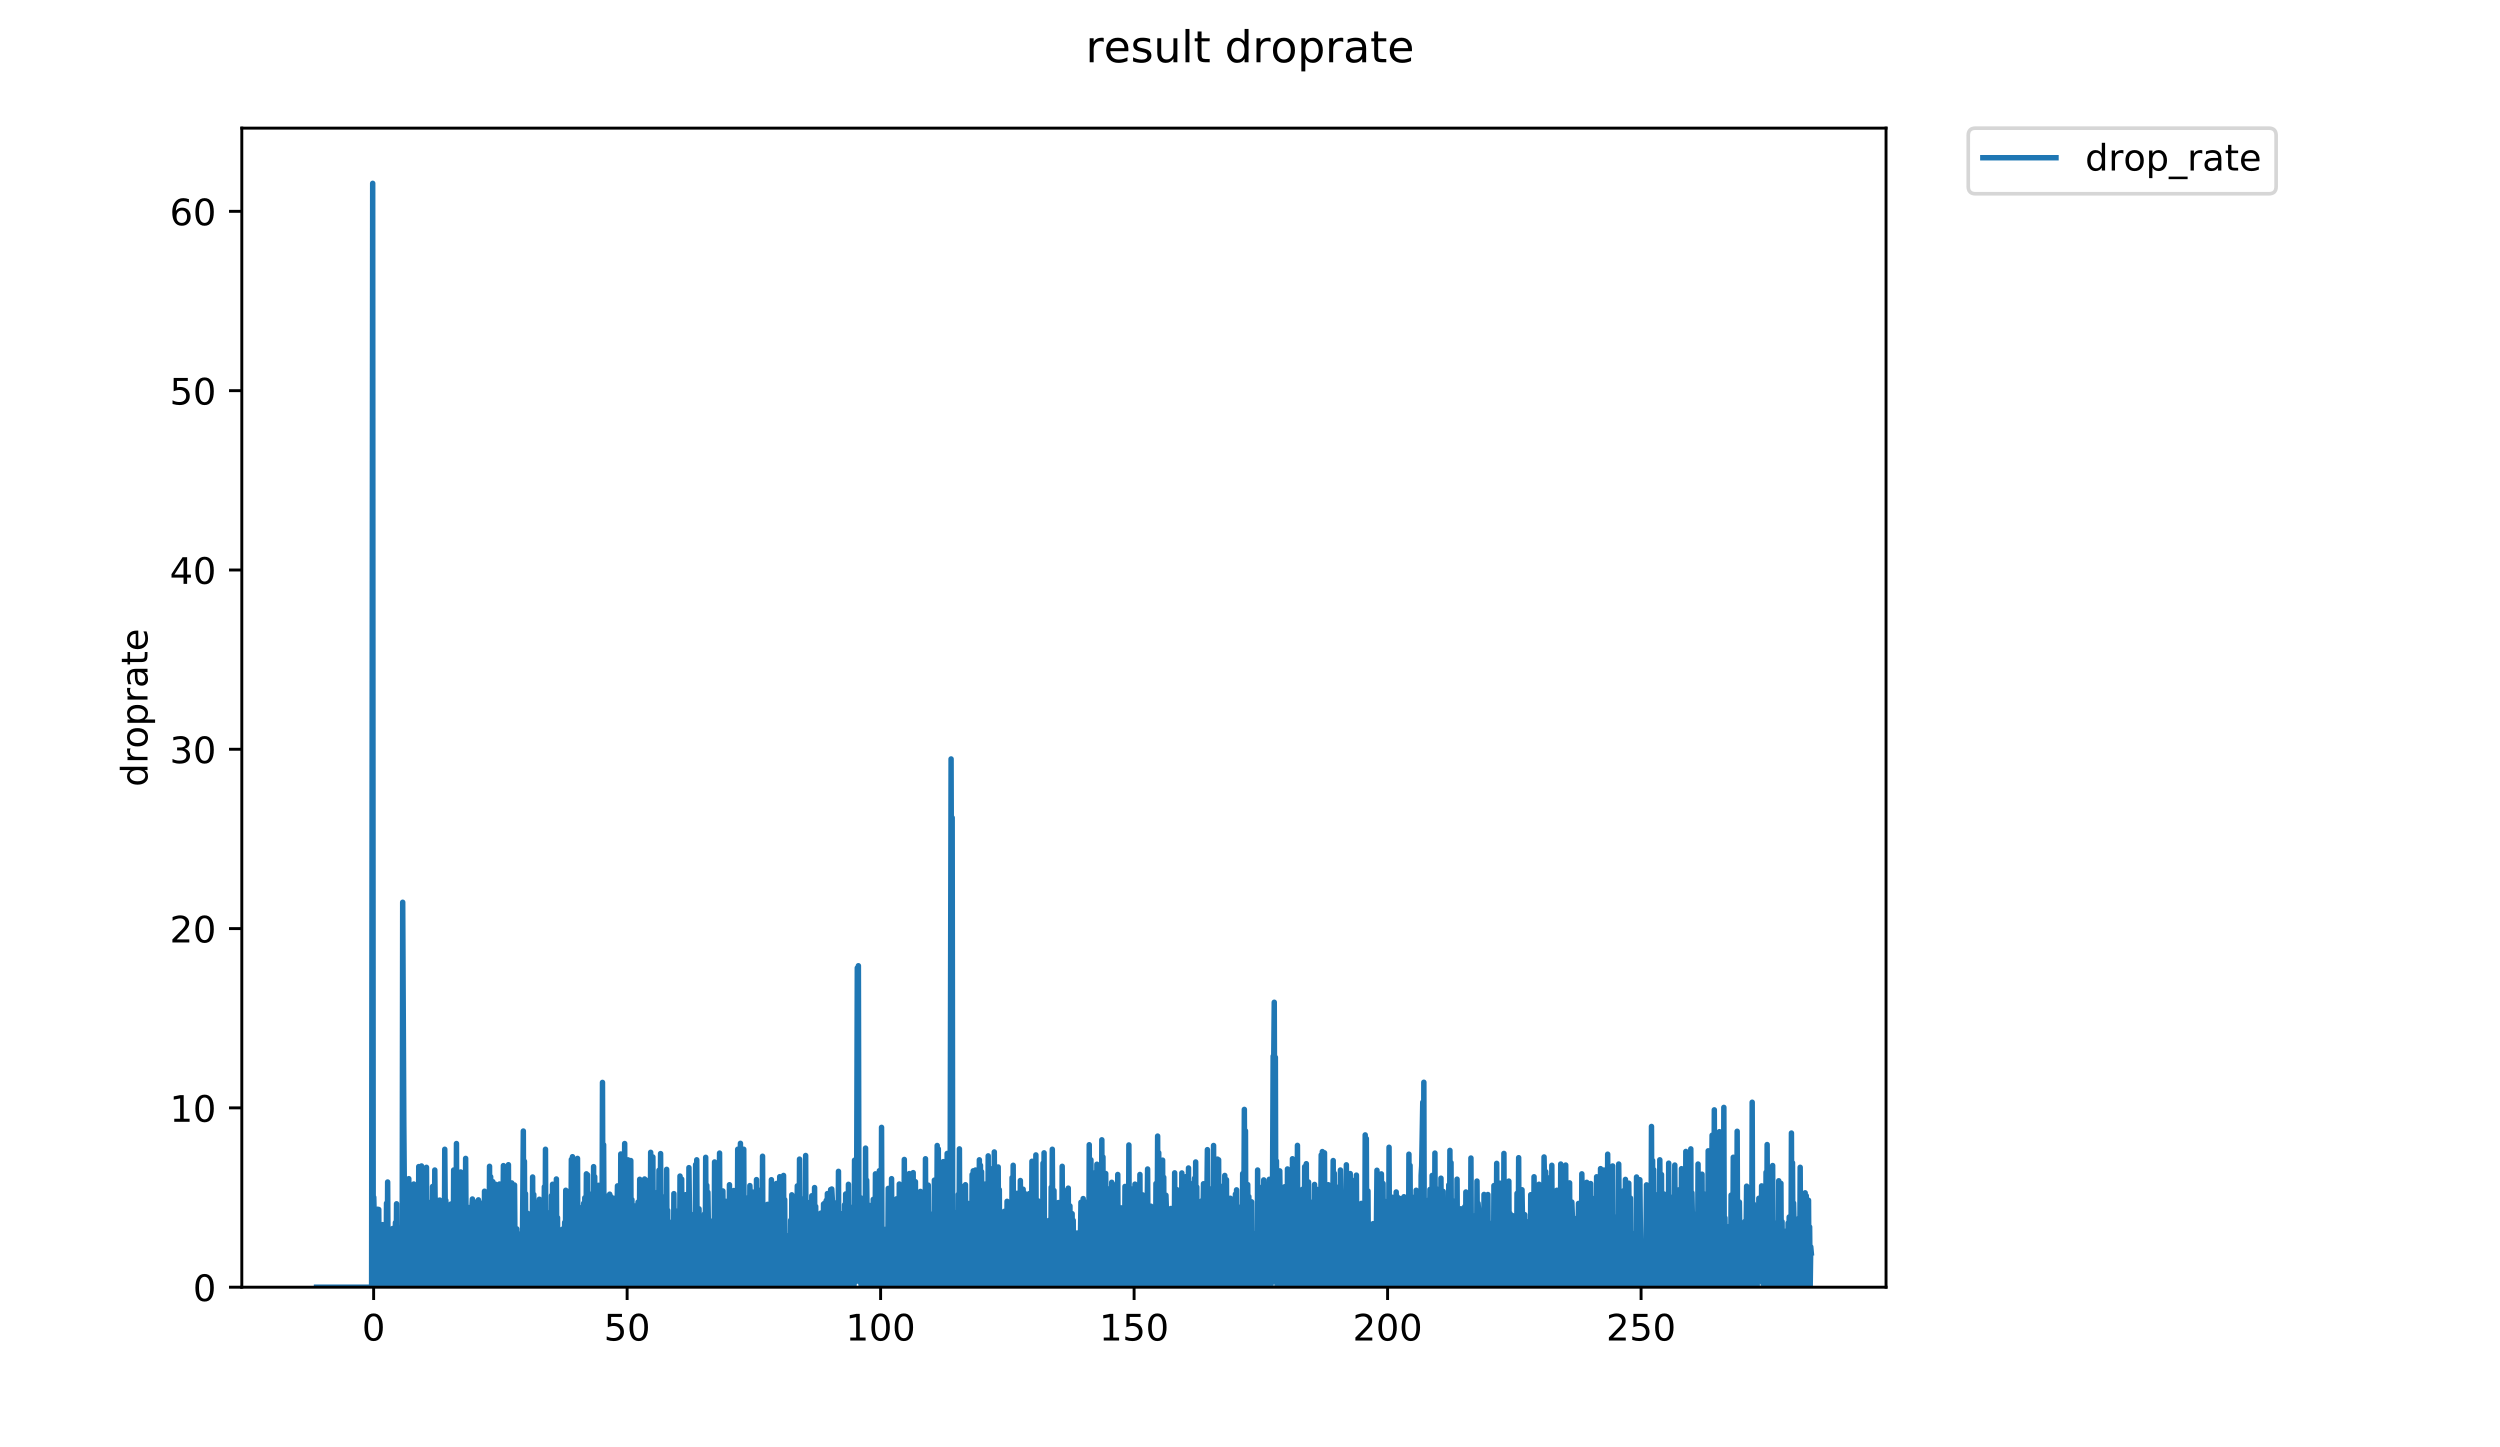 <?xml version="1.0" encoding="utf-8" standalone="no"?>
<!DOCTYPE svg PUBLIC "-//W3C//DTD SVG 1.1//EN"
  "http://www.w3.org/Graphics/SVG/1.1/DTD/svg11.dtd">
<!-- Created with matplotlib (https://matplotlib.org/) -->
<svg height="396pt" version="1.1" viewBox="0 0 684 396" width="684pt" xmlns="http://www.w3.org/2000/svg" xmlns:xlink="http://www.w3.org/1999/xlink">
 <defs>
  <style type="text/css">
*{stroke-linecap:butt;stroke-linejoin:round;}
  </style>
 </defs>
 <g id="figure_1">
  <g id="patch_1">
   <path d="M 0 396 
L 684 396 
L 684 0 
L 0 0 
z
" style="fill:#ffffff;"/>
  </g>
  <g id="axes_1">
   <g id="patch_2">
    <path d="M 66.159 352.174 
L 516.019 352.174 
L 516.019 35.062 
L 66.159 35.062 
z
" style="fill:#ffffff;"/>
   </g>
   <g id="matplotlib.axis_1">
    <g id="xtick_1">
     <g id="line2d_1">
      <defs>
       <path d="M 0 0 
L 0 3.5 
" id="m67560c1147" style="stroke:#000000;stroke-width:0.8;"/>
      </defs>
      <g>
       <use style="stroke:#000000;stroke-width:0.8;" x="102.227" xlink:href="#m67560c1147" y="352.174"/>
      </g>
     </g>
     <g id="text_1">
      <!-- 0 -->
      <defs>
       <path d="M 31.781 66.406 
Q 24.172 66.406 20.328 58.906 
Q 16.5 51.422 16.5 36.375 
Q 16.5 21.391 20.328 13.891 
Q 24.172 6.391 31.781 6.391 
Q 39.453 6.391 43.281 13.891 
Q 47.125 21.391 47.125 36.375 
Q 47.125 51.422 43.281 58.906 
Q 39.453 66.406 31.781 66.406 
z
M 31.781 74.219 
Q 44.047 74.219 50.516 64.516 
Q 56.984 54.828 56.984 36.375 
Q 56.984 17.969 50.516 8.266 
Q 44.047 -1.422 31.781 -1.422 
Q 19.531 -1.422 13.062 8.266 
Q 6.594 17.969 6.594 36.375 
Q 6.594 54.828 13.062 64.516 
Q 19.531 74.219 31.781 74.219 
z
" id="DejaVuSans-48"/>
      </defs>
      <g transform="translate(99.046 366.773)scale(0.1 -0.1)">
       <use xlink:href="#DejaVuSans-48"/>
      </g>
     </g>
    </g>
    <g id="xtick_2">
     <g id="line2d_2">
      <g>
       <use style="stroke:#000000;stroke-width:0.8;" x="171.582" xlink:href="#m67560c1147" y="352.174"/>
      </g>
     </g>
     <g id="text_2">
      <!-- 50 -->
      <defs>
       <path d="M 10.797 72.906 
L 49.516 72.906 
L 49.516 64.594 
L 19.828 64.594 
L 19.828 46.734 
Q 21.969 47.469 24.109 47.828 
Q 26.266 48.188 28.422 48.188 
Q 40.625 48.188 47.75 41.5 
Q 54.891 34.812 54.891 23.391 
Q 54.891 11.625 47.562 5.094 
Q 40.234 -1.422 26.906 -1.422 
Q 22.312 -1.422 17.547 -0.641 
Q 12.797 0.141 7.719 1.703 
L 7.719 11.625 
Q 12.109 9.234 16.797 8.062 
Q 21.484 6.891 26.703 6.891 
Q 35.156 6.891 40.078 11.328 
Q 45.016 15.766 45.016 23.391 
Q 45.016 31 40.078 35.438 
Q 35.156 39.891 26.703 39.891 
Q 22.75 39.891 18.812 39.016 
Q 14.891 38.141 10.797 36.281 
z
" id="DejaVuSans-53"/>
      </defs>
      <g transform="translate(165.219 366.773)scale(0.1 -0.1)">
       <use xlink:href="#DejaVuSans-53"/>
       <use x="63.623" xlink:href="#DejaVuSans-48"/>
      </g>
     </g>
    </g>
    <g id="xtick_3">
     <g id="line2d_3">
      <g>
       <use style="stroke:#000000;stroke-width:0.8;" x="240.936" xlink:href="#m67560c1147" y="352.174"/>
      </g>
     </g>
     <g id="text_3">
      <!-- 100 -->
      <defs>
       <path d="M 12.406 8.297 
L 28.516 8.297 
L 28.516 63.922 
L 10.984 60.406 
L 10.984 69.391 
L 28.422 72.906 
L 38.281 72.906 
L 38.281 8.297 
L 54.391 8.297 
L 54.391 0 
L 12.406 0 
z
" id="DejaVuSans-49"/>
      </defs>
      <g transform="translate(231.392 366.773)scale(0.1 -0.1)">
       <use xlink:href="#DejaVuSans-49"/>
       <use x="63.623" xlink:href="#DejaVuSans-48"/>
       <use x="127.246" xlink:href="#DejaVuSans-48"/>
      </g>
     </g>
    </g>
    <g id="xtick_4">
     <g id="line2d_4">
      <g>
       <use style="stroke:#000000;stroke-width:0.8;" x="310.29" xlink:href="#m67560c1147" y="352.174"/>
      </g>
     </g>
     <g id="text_4">
      <!-- 150 -->
      <g transform="translate(300.747 366.773)scale(0.1 -0.1)">
       <use xlink:href="#DejaVuSans-49"/>
       <use x="63.623" xlink:href="#DejaVuSans-53"/>
       <use x="127.246" xlink:href="#DejaVuSans-48"/>
      </g>
     </g>
    </g>
    <g id="xtick_5">
     <g id="line2d_5">
      <g>
       <use style="stroke:#000000;stroke-width:0.8;" x="379.645" xlink:href="#m67560c1147" y="352.174"/>
      </g>
     </g>
     <g id="text_5">
      <!-- 200 -->
      <defs>
       <path d="M 19.188 8.297 
L 53.609 8.297 
L 53.609 0 
L 7.328 0 
L 7.328 8.297 
Q 12.938 14.109 22.625 23.891 
Q 32.328 33.688 34.812 36.531 
Q 39.547 41.844 41.422 45.531 
Q 43.312 49.219 43.312 52.781 
Q 43.312 58.594 39.234 62.25 
Q 35.156 65.922 28.609 65.922 
Q 23.969 65.922 18.812 64.312 
Q 13.672 62.703 7.812 59.422 
L 7.812 69.391 
Q 13.766 71.781 18.938 73 
Q 24.125 74.219 28.422 74.219 
Q 39.75 74.219 46.484 68.547 
Q 53.219 62.891 53.219 53.422 
Q 53.219 48.922 51.531 44.891 
Q 49.859 40.875 45.406 35.406 
Q 44.188 33.984 37.641 27.219 
Q 31.109 20.453 19.188 8.297 
z
" id="DejaVuSans-50"/>
      </defs>
      <g transform="translate(370.101 366.773)scale(0.1 -0.1)">
       <use xlink:href="#DejaVuSans-50"/>
       <use x="63.623" xlink:href="#DejaVuSans-48"/>
       <use x="127.246" xlink:href="#DejaVuSans-48"/>
      </g>
     </g>
    </g>
    <g id="xtick_6">
     <g id="line2d_6">
      <g>
       <use style="stroke:#000000;stroke-width:0.8;" x="448.999" xlink:href="#m67560c1147" y="352.174"/>
      </g>
     </g>
     <g id="text_6">
      <!-- 250 -->
      <g transform="translate(439.455 366.773)scale(0.1 -0.1)">
       <use xlink:href="#DejaVuSans-50"/>
       <use x="63.623" xlink:href="#DejaVuSans-53"/>
       <use x="127.246" xlink:href="#DejaVuSans-48"/>
      </g>
     </g>
    </g>
   </g>
   <g id="matplotlib.axis_2">
    <g id="ytick_1">
     <g id="line2d_7">
      <defs>
       <path d="M 0 0 
L -3.5 0 
" id="m70c49a8eb6" style="stroke:#000000;stroke-width:0.8;"/>
      </defs>
      <g>
       <use style="stroke:#000000;stroke-width:0.8;" x="66.159" xlink:href="#m70c49a8eb6" y="352.174"/>
      </g>
     </g>
     <g id="text_7">
      <!-- 0 -->
      <g transform="translate(52.796 355.973)scale(0.1 -0.1)">
       <use xlink:href="#DejaVuSans-48"/>
      </g>
     </g>
    </g>
    <g id="ytick_2">
     <g id="line2d_8">
      <g>
       <use style="stroke:#000000;stroke-width:0.8;" x="66.159" xlink:href="#m70c49a8eb6" y="303.117"/>
      </g>
     </g>
     <g id="text_8">
      <!-- 10 -->
      <g transform="translate(46.434 306.916)scale(0.1 -0.1)">
       <use xlink:href="#DejaVuSans-49"/>
       <use x="63.623" xlink:href="#DejaVuSans-48"/>
      </g>
     </g>
    </g>
    <g id="ytick_3">
     <g id="line2d_9">
      <g>
       <use style="stroke:#000000;stroke-width:0.8;" x="66.159" xlink:href="#m70c49a8eb6" y="254.059"/>
      </g>
     </g>
     <g id="text_9">
      <!-- 20 -->
      <g transform="translate(46.434 257.858)scale(0.1 -0.1)">
       <use xlink:href="#DejaVuSans-50"/>
       <use x="63.623" xlink:href="#DejaVuSans-48"/>
      </g>
     </g>
    </g>
    <g id="ytick_4">
     <g id="line2d_10">
      <g>
       <use style="stroke:#000000;stroke-width:0.8;" x="66.159" xlink:href="#m70c49a8eb6" y="205.001"/>
      </g>
     </g>
     <g id="text_10">
      <!-- 30 -->
      <defs>
       <path d="M 40.578 39.312 
Q 47.656 37.797 51.625 33 
Q 55.609 28.219 55.609 21.188 
Q 55.609 10.406 48.188 4.484 
Q 40.766 -1.422 27.094 -1.422 
Q 22.516 -1.422 17.656 -0.516 
Q 12.797 0.391 7.625 2.203 
L 7.625 11.719 
Q 11.719 9.328 16.594 8.109 
Q 21.484 6.891 26.812 6.891 
Q 36.078 6.891 40.938 10.547 
Q 45.797 14.203 45.797 21.188 
Q 45.797 27.641 41.281 31.266 
Q 36.766 34.906 28.719 34.906 
L 20.219 34.906 
L 20.219 43.016 
L 29.109 43.016 
Q 36.375 43.016 40.234 45.922 
Q 44.094 48.828 44.094 54.297 
Q 44.094 59.906 40.109 62.906 
Q 36.141 65.922 28.719 65.922 
Q 24.656 65.922 20.016 65.031 
Q 15.375 64.156 9.812 62.312 
L 9.812 71.094 
Q 15.438 72.656 20.344 73.438 
Q 25.25 74.219 29.594 74.219 
Q 40.828 74.219 47.359 69.109 
Q 53.906 64.016 53.906 55.328 
Q 53.906 49.266 50.438 45.094 
Q 46.969 40.922 40.578 39.312 
z
" id="DejaVuSans-51"/>
      </defs>
      <g transform="translate(46.434 208.8)scale(0.1 -0.1)">
       <use xlink:href="#DejaVuSans-51"/>
       <use x="63.623" xlink:href="#DejaVuSans-48"/>
      </g>
     </g>
    </g>
    <g id="ytick_5">
     <g id="line2d_11">
      <g>
       <use style="stroke:#000000;stroke-width:0.8;" x="66.159" xlink:href="#m70c49a8eb6" y="155.944"/>
      </g>
     </g>
     <g id="text_11">
      <!-- 40 -->
      <defs>
       <path d="M 37.797 64.312 
L 12.891 25.391 
L 37.797 25.391 
z
M 35.203 72.906 
L 47.609 72.906 
L 47.609 25.391 
L 58.016 25.391 
L 58.016 17.188 
L 47.609 17.188 
L 47.609 0 
L 37.797 0 
L 37.797 17.188 
L 4.891 17.188 
L 4.891 26.703 
z
" id="DejaVuSans-52"/>
      </defs>
      <g transform="translate(46.434 159.743)scale(0.1 -0.1)">
       <use xlink:href="#DejaVuSans-52"/>
       <use x="63.623" xlink:href="#DejaVuSans-48"/>
      </g>
     </g>
    </g>
    <g id="ytick_6">
     <g id="line2d_12">
      <g>
       <use style="stroke:#000000;stroke-width:0.8;" x="66.159" xlink:href="#m70c49a8eb6" y="106.886"/>
      </g>
     </g>
     <g id="text_12">
      <!-- 50 -->
      <g transform="translate(46.434 110.685)scale(0.1 -0.1)">
       <use xlink:href="#DejaVuSans-53"/>
       <use x="63.623" xlink:href="#DejaVuSans-48"/>
      </g>
     </g>
    </g>
    <g id="ytick_7">
     <g id="line2d_13">
      <g>
       <use style="stroke:#000000;stroke-width:0.8;" x="66.159" xlink:href="#m70c49a8eb6" y="57.828"/>
      </g>
     </g>
     <g id="text_13">
      <!-- 60 -->
      <defs>
       <path d="M 33.016 40.375 
Q 26.375 40.375 22.484 35.828 
Q 18.609 31.297 18.609 23.391 
Q 18.609 15.531 22.484 10.953 
Q 26.375 6.391 33.016 6.391 
Q 39.656 6.391 43.531 10.953 
Q 47.406 15.531 47.406 23.391 
Q 47.406 31.297 43.531 35.828 
Q 39.656 40.375 33.016 40.375 
z
M 52.594 71.297 
L 52.594 62.312 
Q 48.875 64.062 45.094 64.984 
Q 41.312 65.922 37.594 65.922 
Q 27.828 65.922 22.672 59.328 
Q 17.531 52.734 16.797 39.406 
Q 19.672 43.656 24.016 45.922 
Q 28.375 48.188 33.594 48.188 
Q 44.578 48.188 50.953 41.516 
Q 57.328 34.859 57.328 23.391 
Q 57.328 12.156 50.688 5.359 
Q 44.047 -1.422 33.016 -1.422 
Q 20.359 -1.422 13.672 8.266 
Q 6.984 17.969 6.984 36.375 
Q 6.984 53.656 15.188 63.938 
Q 23.391 74.219 37.203 74.219 
Q 40.922 74.219 44.703 73.484 
Q 48.484 72.75 52.594 71.297 
z
" id="DejaVuSans-54"/>
      </defs>
      <g transform="translate(46.434 61.628)scale(0.1 -0.1)">
       <use xlink:href="#DejaVuSans-54"/>
       <use x="63.623" xlink:href="#DejaVuSans-48"/>
      </g>
     </g>
    </g>
    <g id="text_14">
     <!-- droprate -->
     <defs>
      <path d="M 45.406 46.391 
L 45.406 75.984 
L 54.391 75.984 
L 54.391 0 
L 45.406 0 
L 45.406 8.203 
Q 42.578 3.328 38.25 0.953 
Q 33.938 -1.422 27.875 -1.422 
Q 17.969 -1.422 11.734 6.484 
Q 5.516 14.406 5.516 27.297 
Q 5.516 40.188 11.734 48.094 
Q 17.969 56 27.875 56 
Q 33.938 56 38.25 53.625 
Q 42.578 51.266 45.406 46.391 
z
M 14.797 27.297 
Q 14.797 17.391 18.875 11.75 
Q 22.953 6.109 30.078 6.109 
Q 37.203 6.109 41.297 11.75 
Q 45.406 17.391 45.406 27.297 
Q 45.406 37.203 41.297 42.844 
Q 37.203 48.484 30.078 48.484 
Q 22.953 48.484 18.875 42.844 
Q 14.797 37.203 14.797 27.297 
z
" id="DejaVuSans-100"/>
      <path d="M 41.109 46.297 
Q 39.594 47.172 37.812 47.578 
Q 36.031 48 33.891 48 
Q 26.266 48 22.188 43.047 
Q 18.109 38.094 18.109 28.812 
L 18.109 0 
L 9.078 0 
L 9.078 54.688 
L 18.109 54.688 
L 18.109 46.188 
Q 20.953 51.172 25.484 53.578 
Q 30.031 56 36.531 56 
Q 37.453 56 38.578 55.875 
Q 39.703 55.766 41.062 55.516 
z
" id="DejaVuSans-114"/>
      <path d="M 30.609 48.391 
Q 23.391 48.391 19.188 42.75 
Q 14.984 37.109 14.984 27.297 
Q 14.984 17.484 19.156 11.844 
Q 23.344 6.203 30.609 6.203 
Q 37.797 6.203 41.984 11.859 
Q 46.188 17.531 46.188 27.297 
Q 46.188 37.016 41.984 42.703 
Q 37.797 48.391 30.609 48.391 
z
M 30.609 56 
Q 42.328 56 49.016 48.375 
Q 55.719 40.766 55.719 27.297 
Q 55.719 13.875 49.016 6.219 
Q 42.328 -1.422 30.609 -1.422 
Q 18.844 -1.422 12.172 6.219 
Q 5.516 13.875 5.516 27.297 
Q 5.516 40.766 12.172 48.375 
Q 18.844 56 30.609 56 
z
" id="DejaVuSans-111"/>
      <path d="M 18.109 8.203 
L 18.109 -20.797 
L 9.078 -20.797 
L 9.078 54.688 
L 18.109 54.688 
L 18.109 46.391 
Q 20.953 51.266 25.266 53.625 
Q 29.594 56 35.594 56 
Q 45.562 56 51.781 48.094 
Q 58.016 40.188 58.016 27.297 
Q 58.016 14.406 51.781 6.484 
Q 45.562 -1.422 35.594 -1.422 
Q 29.594 -1.422 25.266 0.953 
Q 20.953 3.328 18.109 8.203 
z
M 48.688 27.297 
Q 48.688 37.203 44.609 42.844 
Q 40.531 48.484 33.406 48.484 
Q 26.266 48.484 22.188 42.844 
Q 18.109 37.203 18.109 27.297 
Q 18.109 17.391 22.188 11.75 
Q 26.266 6.109 33.406 6.109 
Q 40.531 6.109 44.609 11.75 
Q 48.688 17.391 48.688 27.297 
z
" id="DejaVuSans-112"/>
      <path d="M 34.281 27.484 
Q 23.391 27.484 19.188 25 
Q 14.984 22.516 14.984 16.5 
Q 14.984 11.719 18.141 8.906 
Q 21.297 6.109 26.703 6.109 
Q 34.188 6.109 38.703 11.406 
Q 43.219 16.703 43.219 25.484 
L 43.219 27.484 
z
M 52.203 31.203 
L 52.203 0 
L 43.219 0 
L 43.219 8.297 
Q 40.141 3.328 35.547 0.953 
Q 30.953 -1.422 24.312 -1.422 
Q 15.922 -1.422 10.953 3.297 
Q 6 8.016 6 15.922 
Q 6 25.141 12.172 29.828 
Q 18.359 34.516 30.609 34.516 
L 43.219 34.516 
L 43.219 35.406 
Q 43.219 41.609 39.141 45 
Q 35.062 48.391 27.688 48.391 
Q 23 48.391 18.547 47.266 
Q 14.109 46.141 10.016 43.891 
L 10.016 52.203 
Q 14.938 54.109 19.578 55.047 
Q 24.219 56 28.609 56 
Q 40.484 56 46.344 49.844 
Q 52.203 43.703 52.203 31.203 
z
" id="DejaVuSans-97"/>
      <path d="M 18.312 70.219 
L 18.312 54.688 
L 36.812 54.688 
L 36.812 47.703 
L 18.312 47.703 
L 18.312 18.016 
Q 18.312 11.328 20.141 9.422 
Q 21.969 7.516 27.594 7.516 
L 36.812 7.516 
L 36.812 0 
L 27.594 0 
Q 17.188 0 13.234 3.875 
Q 9.281 7.766 9.281 18.016 
L 9.281 47.703 
L 2.688 47.703 
L 2.688 54.688 
L 9.281 54.688 
L 9.281 70.219 
z
" id="DejaVuSans-116"/>
      <path d="M 56.203 29.594 
L 56.203 25.203 
L 14.891 25.203 
Q 15.484 15.922 20.484 11.062 
Q 25.484 6.203 34.422 6.203 
Q 39.594 6.203 44.453 7.469 
Q 49.312 8.734 54.109 11.281 
L 54.109 2.781 
Q 49.266 0.734 44.188 -0.344 
Q 39.109 -1.422 33.891 -1.422 
Q 20.797 -1.422 13.156 6.188 
Q 5.516 13.812 5.516 26.812 
Q 5.516 40.234 12.766 48.109 
Q 20.016 56 32.328 56 
Q 43.359 56 49.781 48.891 
Q 56.203 41.797 56.203 29.594 
z
M 47.219 32.234 
Q 47.125 39.594 43.094 43.984 
Q 39.062 48.391 32.422 48.391 
Q 24.906 48.391 20.391 44.141 
Q 15.875 39.891 15.188 32.172 
z
" id="DejaVuSans-101"/>
     </defs>
     <g transform="translate(40.354 215.236)rotate(-90)scale(0.1 -0.1)">
      <use xlink:href="#DejaVuSans-100"/>
      <use x="63.477" xlink:href="#DejaVuSans-114"/>
      <use x="104.559" xlink:href="#DejaVuSans-111"/>
      <use x="165.74" xlink:href="#DejaVuSans-112"/>
      <use x="229.217" xlink:href="#DejaVuSans-114"/>
      <use x="270.33" xlink:href="#DejaVuSans-97"/>
      <use x="331.609" xlink:href="#DejaVuSans-116"/>
      <use x="370.818" xlink:href="#DejaVuSans-101"/>
     </g>
    </g>
   </g>
   <g id="line2d_14">
    <path clip-path="url(#pa0d70c07d9)" d="M 86.607 352.174 
L 101.673 352.174 
L 101.967 50.163 
L 102.113 352.174 
L 102.261 327.568 
L 102.408 334.005 
L 102.562 349.237 
L 102.716 336.134 
L 102.869 352.174 
L 103.023 337.349 
L 103.178 352.174 
L 103.326 330.845 
L 103.474 352.174 
L 103.624 330.911 
L 103.77 352.174 
L 103.922 337.058 
L 104.071 339.807 
L 104.221 349.155 
L 104.371 336.973 
L 104.519 352.174 
L 104.673 335.061 
L 104.827 352.174 
L 104.981 344.132 
L 105.136 352.174 
L 105.29 340.597 
L 105.444 340.176 
L 105.598 352.174 
L 105.752 329.2 
L 105.907 352.174 
L 106.061 323.397 
L 106.214 352.174 
L 106.361 339.833 
L 106.512 348.075 
L 106.666 338.915 
L 106.819 340.144 
L 106.973 352.174 
L 107.127 342.766 
L 107.281 352.174 
L 107.435 336.114 
L 107.588 352.174 
L 107.74 338.631 
L 107.892 346.753 
L 108.038 345.984 
L 108.191 334.508 
L 108.344 352.174 
L 108.498 329.357 
L 108.65 352.174 
L 108.804 340.209 
L 108.958 352.174 
L 109.11 340.245 
L 109.26 348.097 
L 109.565 335.912 
L 109.719 352.174 
L 109.871 336.114 
L 110.023 352.174 
L 110.177 246.86 
L 110.482 307.576 
L 110.785 343.836 
L 110.939 346.798 
L 111.092 352.174 
L 111.243 342.609 
L 111.39 352.174 
L 111.542 338.713 
L 111.694 352.174 
L 111.845 322.485 
L 111.994 348.028 
L 112.302 326.567 
L 112.449 352.174 
L 112.6 332.773 
L 112.754 352.174 
L 112.907 340.281 
L 113.06 349.486 
L 113.214 323.949 
L 113.521 341.451 
L 113.668 339.595 
L 113.822 352.174 
L 113.968 328.346 
L 114.121 352.174 
L 114.275 337.66 
L 114.421 352.174 
L 114.568 319.182 
L 114.72 345.379 
L 115.027 337.267 
L 115.174 352.174 
L 115.323 319.008 
L 115.471 352.174 
L 115.619 330.976 
L 115.769 352.174 
L 115.919 335.722 
L 116.071 352.174 
L 116.381 342.943 
L 116.53 352.174 
L 116.68 319.378 
L 116.83 342.528 
L 116.981 337.126 
L 117.135 352.174 
L 117.284 334.005 
L 117.435 352.174 
L 117.741 337.349 
L 117.895 339.377 
L 118.044 328.813 
L 118.198 352.174 
L 118.351 324.614 
L 118.505 352.174 
L 118.651 328.603 
L 118.803 352.174 
L 118.956 320.119 
L 119.262 347.846 
L 119.415 336.001 
L 119.569 352.174 
L 119.717 345.023 
L 119.871 352.174 
L 120.024 328.414 
L 120.177 341.451 
L 120.324 328.346 
L 120.474 328.813 
L 120.623 346.599 
L 120.771 340.993 
L 120.923 352.174 
L 121.077 339.944 
L 121.226 352.174 
L 121.379 333.023 
L 121.533 352.174 
L 121.685 314.438 
L 121.833 332.551 
L 121.98 328.414 
L 122.134 345.454 
L 122.29 330.845 
L 122.444 333.409 
L 122.596 352.174 
L 122.745 339.737 
L 122.897 352.174 
L 123.048 343.282 
L 123.202 352.174 
L 123.355 329.423 
L 123.509 350.837 
L 123.662 341.862 
L 123.815 340.045 
L 123.969 352.174 
L 124.121 320.119 
L 124.274 352.174 
L 124.428 334.061 
L 124.581 352.174 
L 124.736 348.153 
L 124.888 312.874 
L 125.035 352.174 
L 125.182 328.346 
L 125.327 352.174 
L 125.473 342.133 
L 125.619 352.174 
L 125.765 331.799 
L 125.914 352.174 
L 126.064 320.657 
L 126.214 352.174 
L 126.364 334.005 
L 126.513 350.8 
L 126.807 325.467 
L 126.954 352.174 
L 127.1 343.74 
L 127.247 352.174 
L 127.399 316.939 
L 127.555 341.567 
L 127.711 334.984 
L 127.865 352.174 
L 128.018 330.338 
L 128.325 352.174 
L 128.475 338.471 
L 128.629 352.174 
L 128.782 336.986 
L 128.937 352.174 
L 129.093 330.595 
L 129.246 328.047 
L 129.392 340.929 
L 129.542 328.682 
L 129.688 352.174 
L 129.84 334.41 
L 129.99 352.174 
L 130.144 330.064 
L 130.298 352.174 
L 130.449 330.273 
L 130.603 352.174 
L 130.899 328.278 
L 131.046 352.174 
L 131.198 329.008 
L 131.351 352.174 
L 131.506 332.907 
L 131.66 352.174 
L 131.813 338.795 
L 131.967 352.174 
L 132.264 337.016 
L 132.412 352.174 
L 132.562 325.918 
L 132.709 352.174 
L 132.861 329.748 
L 133.015 352.174 
L 133.168 338.754 
L 133.322 352.174 
L 133.631 332.34 
L 133.787 346.519 
L 133.937 319.102 
L 134.09 352.174 
L 134.243 321.943 
L 134.389 352.174 
L 134.541 340.353 
L 134.695 352.174 
L 134.845 323.317 
L 134.997 330.491 
L 135.151 346.519 
L 135.299 330.001 
L 135.449 352.174 
L 135.603 324.026 
L 135.758 349.501 
L 135.907 330.126 
L 136.061 352.174 
L 136.368 328.047 
L 136.52 349.363 
L 136.674 323.949 
L 136.826 352.174 
L 136.978 330.467 
L 137.124 352.174 
L 137.275 331.733 
L 137.428 352.174 
L 137.73 318.915 
L 137.877 350.78 
L 138.027 324.614 
L 138.182 352.174 
L 138.332 331.549 
L 138.488 352.174 
L 138.642 342.714 
L 138.797 344.197 
L 138.951 339.034 
L 139.105 318.665 
L 139.258 352.174 
L 139.412 327.573 
L 139.562 352.174 
L 139.71 341.984 
L 139.862 352.174 
L 140.019 323.652 
L 140.173 344.197 
L 140.328 349.271 
L 140.476 348.052 
L 140.631 352.174 
L 140.777 324.221 
L 140.926 345.186 
L 141.072 336.712 
L 141.226 352.174 
L 141.38 336.209 
L 141.532 352.174 
L 141.682 341.119 
L 141.83 342.446 
L 141.983 352.174 
L 142.132 342.474 
L 142.281 352.174 
L 142.431 338.462 
L 142.582 352.174 
L 142.732 337.398 
L 142.882 346.662 
L 143.181 309.455 
L 143.331 349.395 
L 143.481 317.724 
L 143.628 352.174 
L 143.774 326.579 
L 143.921 352.174 
L 144.07 341.341 
L 144.219 352.174 
L 144.373 331.974 
L 144.527 352.174 
L 144.673 336.246 
L 144.822 350.784 
L 144.97 344.184 
L 145.117 346.568 
L 145.263 352.174 
L 145.417 344.132 
L 145.571 352.174 
L 145.725 322.027 
L 145.88 352.174 
L 146.036 326.8 
L 146.19 352.174 
L 146.501 330.903 
L 146.656 352.174 
L 146.81 329.072 
L 146.965 352.174 
L 147.118 331.672 
L 147.269 352.174 
L 147.574 328.113 
L 147.726 350.8 
L 147.876 331.677 
L 148.029 352.174 
L 148.183 345.454 
L 148.337 352.174 
L 148.49 345.417 
L 148.642 352.174 
L 148.94 324.691 
L 149.088 352.174 
L 149.242 314.438 
L 149.393 352.174 
L 149.547 331.611 
L 149.701 352.174 
L 149.854 337.442 
L 150.009 352.174 
L 150.154 336.501 
L 150.3 336.623 
L 150.446 352.174 
L 150.591 343.692 
L 150.737 352.174 
L 150.887 327.088 
L 151.033 352.174 
L 151.181 324.014 
L 151.335 352.174 
L 151.489 343.361 
L 151.643 342.792 
L 151.935 335.258 
L 152.081 352.174 
L 152.228 322.57 
L 152.382 352.174 
L 152.535 333.137 
L 152.681 352.174 
L 152.826 339.555 
L 152.972 352.174 
L 153.119 342.83 
L 153.266 352.174 
L 153.422 341.893 
L 153.569 345.245 
L 153.879 336.306 
L 154.032 352.174 
L 154.186 340.389 
L 154.338 352.174 
L 154.491 334.442 
L 154.638 352.174 
L 154.787 325.657 
L 154.934 339.631 
L 155.086 343.2 
L 155.236 341.242 
L 155.392 352.174 
L 155.548 325.992 
L 155.704 352.174 
L 155.859 327.781 
L 156.168 345.472 
L 156.322 317.229 
L 156.476 342.662 
L 156.633 316.472 
L 156.787 352.174 
L 156.941 340.631 
L 157.094 352.174 
L 157.244 342.528 
L 157.396 352.174 
L 157.547 324.301 
L 157.853 352.174 
L 158.005 316.939 
L 158.16 352.174 
L 158.314 330.188 
L 158.47 352.174 
L 158.621 339.073 
L 158.775 352.174 
L 158.93 330.467 
L 159.083 332.069 
L 159.238 352.174 
L 159.389 334.41 
L 159.538 352.174 
L 159.692 329.223 
L 159.845 352.174 
L 159.999 327.717 
L 160.145 352.174 
L 160.291 342.889 
L 160.438 321.161 
L 160.588 352.174 
L 160.742 321.43 
L 160.895 352.174 
L 161.048 346.768 
L 161.201 352.174 
L 161.353 337.172 
L 161.502 352.174 
L 161.649 343.788 
L 161.804 326.707 
L 161.958 340.144 
L 162.112 337.43 
L 162.259 352.174 
L 162.41 319.194 
L 162.556 352.174 
L 162.708 321.943 
L 162.86 352.174 
L 163.013 337.703 
L 163.167 352.174 
L 163.469 341.025 
L 163.622 352.174 
L 163.769 324.301 
L 163.925 343.812 
L 164.078 338.66 
L 164.234 352.174 
L 164.538 325.219 
L 164.689 343.929 
L 164.84 296.147 
L 164.993 348.142 
L 165.147 313.197 
L 165.298 345.398 
L 165.452 333.254 
L 165.605 352.174 
L 165.759 335.822 
L 165.907 350.784 
L 166.055 327.279 
L 166.208 329.263 
L 166.357 352.174 
L 166.508 333.043 
L 166.655 352.174 
L 166.808 326.726 
L 166.963 352.174 
L 167.119 327.37 
L 167.271 352.174 
L 167.579 336.177 
L 167.734 352.174 
L 167.886 327.848 
L 168.041 352.174 
L 168.195 340.597 
L 168.349 352.174 
L 168.497 330.142 
L 168.645 341.025 
L 168.942 324.458 
L 169.093 352.174 
L 169.247 332.069 
L 169.399 352.174 
L 169.547 343.033 
L 169.694 352.174 
L 169.844 315.731 
L 169.992 352.174 
L 170.143 317.133 
L 170.295 352.174 
L 170.449 341.893 
L 170.604 320.18 
L 170.76 338.951 
L 170.912 312.874 
L 171.066 352.174 
L 171.22 342.501 
L 171.371 352.174 
L 171.524 328.316 
L 171.679 352.174 
L 171.833 317.332 
L 171.981 334.056 
L 172.131 336.712 
L 172.282 329.008 
L 172.434 352.174 
L 172.581 317.529 
L 172.731 352.174 
L 172.883 328.209 
L 173.036 352.174 
L 173.19 345.454 
L 173.344 346.856 
L 173.648 329.938 
L 173.801 352.174 
L 173.954 334.605 
L 174.108 352.174 
L 174.262 341.862 
L 174.414 352.174 
L 174.568 328.883 
L 174.723 334.844 
L 174.877 349.228 
L 175.023 322.655 
L 175.173 352.174 
L 175.325 340.798 
L 175.479 352.174 
L 175.629 343.998 
L 175.777 352.174 
L 175.925 331.733 
L 176.071 346.552 
L 176.217 325.157 
L 176.363 322.57 
L 176.512 343.836 
L 176.66 322.823 
L 176.811 352.174 
L 176.961 325.918 
L 177.111 352.174 
L 177.264 326.8 
L 177.421 352.174 
L 177.574 327.23 
L 177.724 331.619 
L 177.872 345.044 
L 178.024 315.278 
L 178.173 352.174 
L 178.324 328.748 
L 178.476 352.174 
L 178.626 316.546 
L 178.774 346.631 
L 178.921 335.306 
L 179.073 352.174 
L 179.224 339.986 
L 179.37 341.025 
L 179.521 352.174 
L 179.674 340.011 
L 179.829 352.174 
L 179.98 326.126 
L 180.134 352.174 
L 180.288 320.18 
L 180.441 345.435 
L 180.591 335.111 
L 180.737 315.627 
L 180.891 352.174 
L 181.045 330.669 
L 181.195 352.174 
L 181.345 341.736 
L 181.498 352.174 
L 181.649 327.5 
L 181.803 352.174 
L 181.956 330.338 
L 182.248 349.069 
L 182.396 319.936 
L 182.543 352.174 
L 182.69 331.149 
L 182.845 352.174 
L 182.997 340.281 
L 183.15 352.174 
L 183.302 349.464 
L 183.454 339.91 
L 183.758 334.41 
L 183.911 352.174 
L 184.066 337.143 
L 184.22 352.174 
L 184.374 326.579 
L 184.526 352.174 
L 184.678 348.097 
L 184.825 331.269 
L 184.976 343.74 
L 185.129 341.422 
L 185.283 352.174 
L 185.436 342.555 
L 185.59 352.174 
L 185.745 348.175 
L 185.898 352.174 
L 186.05 321.772 
L 186.197 328.482 
L 186.35 352.174 
L 186.504 322.605 
L 186.658 352.174 
L 186.812 331.794 
L 186.965 352.174 
L 187.119 337.126 
L 187.274 350.845 
L 187.427 344.852 
L 187.573 326.872 
L 187.726 352.174 
L 187.88 341.392 
L 188.033 352.174 
L 188.186 336.209 
L 188.339 352.174 
L 188.491 319.469 
L 188.794 343.906 
L 188.95 340.241 
L 189.104 352.174 
L 189.256 345.361 
L 189.41 352.174 
L 189.564 344.154 
L 189.716 352.174 
L 189.87 332.209 
L 190.024 338.77 
L 190.177 352.174 
L 190.324 318.63 
L 190.476 350.819 
L 190.63 317.324 
L 190.785 352.174 
L 190.938 342.792 
L 191.092 342.792 
L 191.247 330.728 
L 191.554 352.174 
L 191.7 338.118 
L 191.854 352.174 
L 192.008 341.673 
L 192.16 352.174 
L 192.313 336.017 
L 192.465 348.097 
L 192.773 332.069 
L 192.927 352.174 
L 193.077 316.645 
L 193.225 352.174 
L 193.376 324.301 
L 193.528 345.379 
L 193.679 326.211 
L 193.984 346.584 
L 194.134 334.36 
L 194.288 352.174 
L 194.442 336.114 
L 194.594 352.174 
L 194.747 334.116 
L 194.901 352.174 
L 195.204 342.74 
L 195.358 352.174 
L 195.508 317.916 
L 195.658 352.174 
L 195.812 324.458 
L 195.965 352.174 
L 196.116 340.172 
L 196.265 352.174 
L 196.418 326.726 
L 196.569 331.677 
L 196.72 352.174 
L 196.872 315.483 
L 197.022 352.174 
L 197.17 335.258 
L 197.321 352.174 
L 197.469 345.245 
L 197.623 352.174 
L 197.774 325.844 
L 198.082 352.174 
L 198.234 344.021 
L 198.386 352.174 
L 198.537 328.673 
L 198.685 352.174 
L 198.833 333.545 
L 198.986 352.174 
L 199.134 341.097 
L 199.284 352.174 
L 199.432 349.387 
L 199.579 324.141 
L 199.726 352.174 
L 199.878 333.202 
L 200.025 352.174 
L 200.175 328.097 
L 200.327 352.174 
L 200.475 326.825 
L 200.621 352.174 
L 200.772 325.736 
L 201.081 352.174 
L 201.235 329.325 
L 201.388 352.174 
L 201.54 334.389 
L 201.689 352.174 
L 201.837 314.438 
L 201.987 341.181 
L 202.134 315.835 
L 202.284 332.827 
L 202.436 333.202 
L 202.582 312.816 
L 202.729 352.174 
L 202.878 328.615 
L 203.03 352.174 
L 203.184 330.783 
L 203.338 352.174 
L 203.49 314.438 
L 203.644 352.174 
L 203.793 330.644 
L 204.099 352.174 
L 204.253 332.013 
L 204.406 352.174 
L 204.557 335.822 
L 204.708 341.272 
L 204.861 327.573 
L 205.016 350.841 
L 205.164 324.379 
L 205.314 328.879 
L 205.463 350.701 
L 205.614 343.929 
L 205.763 352.174 
L 205.914 326.138 
L 206.067 352.174 
L 206.221 333.306 
L 206.376 352.174 
L 206.528 348.097 
L 206.679 327.577 
L 206.832 352.174 
L 206.982 322.74 
L 207.13 352.174 
L 207.281 325.467 
L 207.434 352.174 
L 207.581 330.845 
L 207.732 352.174 
L 207.886 340.389 
L 208.035 342.501 
L 208.182 347.561 
L 208.332 325.844 
L 208.48 350.744 
L 208.631 316.346 
L 208.779 352.174 
L 208.929 334.061 
L 209.078 352.174 
L 209.228 343.883 
L 209.375 352.174 
L 209.529 330.403 
L 209.679 350.811 
L 209.833 344.741 
L 209.987 329.512 
L 210.141 352.174 
L 210.294 330.467 
L 210.448 352.174 
L 210.598 339.833 
L 210.747 352.174 
L 211.054 322.766 
L 211.209 352.174 
L 211.359 335.822 
L 211.513 352.174 
L 211.666 333.023 
L 211.82 352.174 
L 212.127 336.001 
L 212.28 342.363 
L 212.432 323.794 
L 212.578 352.174 
L 212.727 327.088 
L 212.879 352.174 
L 213.032 328.482 
L 213.18 352.174 
L 213.331 321.943 
L 213.484 348.109 
L 213.786 323.477 
L 213.934 352.174 
L 214.082 333.848 
L 214.231 352.174 
L 214.38 321.6 
L 214.534 352.174 
L 214.688 328.209 
L 214.839 352.174 
L 214.991 339.833 
L 215.142 341.242 
L 215.292 352.174 
L 215.444 342.74 
L 215.59 352.174 
L 215.736 338.077 
L 215.883 352.174 
L 216.029 338.158 
L 216.183 352.174 
L 216.336 333.848 
L 216.486 352.174 
L 216.637 326.902 
L 216.786 328.813 
L 216.939 352.174 
L 217.096 331.074 
L 217.244 352.174 
L 217.398 340.993 
L 217.549 352.174 
L 217.696 330.576 
L 217.847 352.174 
L 218.146 324.458 
L 218.296 342.528 
L 218.449 341.333 
L 218.595 352.174 
L 218.749 317.133 
L 218.903 342.843 
L 219.055 330.551 
L 219.202 352.174 
L 219.354 328.001 
L 219.507 350.834 
L 219.814 330.787 
L 219.968 352.174 
L 220.122 336.303 
L 220.277 352.174 
L 220.425 316.143 
L 220.579 352.174 
L 220.733 329.684 
L 220.883 337.058 
L 221.036 352.174 
L 221.19 334.702 
L 221.344 352.174 
L 221.494 329.008 
L 221.645 342.609 
L 221.797 343.883 
L 221.949 352.174 
L 222.102 327.159 
L 222.411 350.83 
L 222.563 333.149 
L 222.717 352.174 
L 222.867 324.92 
L 223.02 352.174 
L 223.172 330.076 
L 223.324 352.174 
L 223.478 334.171 
L 223.78 352.174 
L 223.936 337.43 
L 224.089 352.174 
L 224.243 334.496 
L 224.398 352.174 
L 224.548 331.914 
L 224.703 341.48 
L 224.857 340.798 
L 225.011 338.843 
L 225.164 352.174 
L 225.318 329.423 
L 225.469 352.174 
L 225.623 329.156 
L 225.773 352.174 
L 226.068 328.414 
L 226.216 349.254 
L 226.369 326.567 
L 226.522 352.174 
L 226.671 345.245 
L 226.822 352.174 
L 226.971 328.615 
L 227.119 341.056 
L 227.266 325.467 
L 227.413 352.174 
L 227.566 325.313 
L 227.721 328.113 
L 227.874 352.174 
L 228.026 338.509 
L 228.181 352.174 
L 228.335 332.611 
L 228.489 352.174 
L 228.644 341.862 
L 228.794 352.174 
L 228.948 329.02 
L 229.103 336.264 
L 229.256 352.174 
L 229.405 320.48 
L 229.553 352.174 
L 229.699 333.545 
L 229.853 352.174 
L 230.006 345.454 
L 230.16 332.069 
L 230.314 340.111 
L 230.467 336.134 
L 230.622 352.174 
L 230.775 340.389 
L 230.928 352.174 
L 231.075 329.602 
L 231.227 352.174 
L 231.374 326.67 
L 231.521 352.174 
L 231.673 341.509 
L 231.981 352.174 
L 232.135 324.026 
L 232.282 352.174 
L 232.435 331.733 
L 232.584 352.174 
L 232.89 337.39 
L 233.044 338.843 
L 233.195 330.31 
L 233.347 352.174 
L 233.496 331.209 
L 233.649 352.174 
L 233.801 317.431 
L 233.95 350.8 
L 234.104 318.481 
L 234.252 327.3 
L 234.403 316.645 
L 234.557 264.811 
L 234.704 300.461 
L 234.854 264.228 
L 235 331.089 
L 235.154 333.472 
L 235.308 350.845 
L 235.462 327.713 
L 235.613 352.174 
L 235.759 330.778 
L 235.906 349.363 
L 236.058 343.2 
L 236.211 330.61 
L 236.363 352.174 
L 236.516 328.879 
L 236.666 352.174 
L 236.818 314.124 
L 236.968 352.174 
L 237.12 322.907 
L 237.427 349.237 
L 237.58 335.776 
L 237.734 352.174 
L 237.885 329.807 
L 238.035 352.174 
L 238.188 332.965 
L 238.341 337.308 
L 238.487 336.756 
L 238.633 330.968 
L 238.778 352.174 
L 238.924 328.14 
L 239.073 352.174 
L 239.226 345.435 
L 239.377 348.086 
L 239.523 321.161 
L 239.676 352.174 
L 239.831 335.92 
L 239.985 348.164 
L 240.292 325.367 
L 240.442 352.174 
L 240.591 320.301 
L 240.738 352.174 
L 240.885 325.235 
L 241.036 352.174 
L 241.19 308.446 
L 241.342 352.174 
L 241.492 337.172 
L 241.645 352.174 
L 241.799 346.738 
L 241.953 346.813 
L 242.106 352.174 
L 242.26 336.349 
L 242.412 352.174 
L 242.567 337.263 
L 242.72 352.174 
L 242.874 346.813 
L 243.027 325.145 
L 243.181 352.174 
L 243.331 328.879 
L 243.481 352.174 
L 243.632 337.617 
L 243.783 352.174 
L 243.932 322.485 
L 244.079 352.174 
L 244.228 332.671 
L 244.528 349.059 
L 244.681 340.045 
L 244.835 352.174 
L 244.986 340.389 
L 245.141 352.174 
L 245.297 328.001 
L 245.442 352.174 
L 245.596 333.635 
L 245.893 349.137 
L 246.047 323.949 
L 246.2 352.174 
L 246.353 326.138 
L 246.506 352.174 
L 246.656 343.117 
L 246.805 352.174 
L 246.959 330.076 
L 247.111 336.09 
L 247.265 350.74 
L 247.419 317.229 
L 247.566 352.174 
L 247.718 325.992 
L 247.873 348.175 
L 248.026 330.61 
L 248.18 352.174 
L 248.33 337.033 
L 248.48 345.323 
L 248.627 344.461 
L 248.78 321.091 
L 248.934 352.174 
L 249.087 339.414 
L 249.24 352.174 
L 249.392 343.117 
L 249.544 352.174 
L 249.696 346.768 
L 249.847 320.832 
L 249.995 346.615 
L 250.15 325.512 
L 250.306 352.174 
L 250.458 323.317 
L 250.614 352.174 
L 250.761 329.25 
L 250.915 352.174 
L 251.069 328.813 
L 251.374 352.174 
L 251.529 340.144 
L 251.684 352.174 
L 251.836 325.971 
L 251.991 352.174 
L 252.146 333.581 
L 252.301 333.562 
L 252.456 343.998 
L 252.609 342.792 
L 252.758 352.174 
L 252.905 342.249 
L 253.056 352.174 
L 253.209 317.036 
L 253.361 352.174 
L 253.516 329.489 
L 253.67 345.509 
L 253.821 348.063 
L 253.976 324.255 
L 254.129 352.174 
L 254.283 335.722 
L 254.436 352.174 
L 254.589 345.323 
L 254.741 346.768 
L 254.891 332.209 
L 255.047 333.562 
L 255.2 352.174 
L 255.349 340.961 
L 255.501 352.174 
L 255.65 322.886 
L 255.801 352.174 
L 255.952 337.033 
L 256.105 352.174 
L 256.261 344.176 
L 256.415 313.409 
L 256.569 352.174 
L 256.721 314.334 
L 256.875 352.174 
L 257.029 331.269 
L 257.178 352.174 
L 257.333 334.601 
L 257.484 348.12 
L 257.633 349.395 
L 257.786 329.2 
L 257.933 352.174 
L 258.086 317.82 
L 258.238 352.174 
L 258.391 322.823 
L 258.545 352.174 
L 258.694 332.848 
L 258.843 338.355 
L 258.992 348.017 
L 259.145 315.584 
L 259.295 352.174 
L 259.446 325.769 
L 259.6 352.174 
L 259.753 345.435 
L 259.907 348.153 
L 260.218 207.653 
L 260.366 260.452 
L 260.517 223.722 
L 260.67 352.174 
L 260.824 338.77 
L 260.976 352.174 
L 261.129 331.733 
L 261.281 352.174 
L 261.432 331.854 
L 261.583 343.975 
L 261.885 338.547 
L 262.037 352.174 
L 262.191 326.776 
L 262.344 352.174 
L 262.497 314.334 
L 262.647 352.174 
L 262.801 329.423 
L 262.952 329.072 
L 263.097 350.71 
L 263.248 324.614 
L 263.399 352.174 
L 263.548 328.414 
L 263.702 352.174 
L 263.854 333.417 
L 264.004 348.075 
L 264.15 324.141 
L 264.297 349.363 
L 264.451 340.281 
L 264.605 344.132 
L 264.757 352.174 
L 264.911 329.263 
L 265.063 352.174 
L 265.215 330.001 
L 265.37 352.174 
L 265.516 334.988 
L 265.668 348.086 
L 265.819 346.228 
L 265.973 321.346 
L 266.123 352.174 
L 266.276 320.337 
L 266.427 352.174 
L 266.583 340.563 
L 266.734 352.174 
L 266.885 320.119 
L 267.034 349.41 
L 267.186 331.914 
L 267.494 352.174 
L 267.648 350.837 
L 267.801 346.753 
L 267.954 317.324 
L 268.105 352.174 
L 268.253 318.821 
L 268.399 349.363 
L 268.55 320.568 
L 268.858 350.727 
L 269.007 330.126 
L 269.158 352.174 
L 269.31 337.308 
L 269.464 352.174 
L 269.617 323.949 
L 269.771 344.132 
L 270.074 334.31 
L 270.226 352.174 
L 270.376 316.245 
L 270.523 352.174 
L 270.676 319.56 
L 270.829 352.174 
L 270.983 330.208 
L 271.132 341.15 
L 271.438 329.263 
L 271.587 352.174 
L 271.739 327.645 
L 271.892 352.174 
L 272.042 315.175 
L 272.196 352.174 
L 272.35 330.595 
L 272.503 344.11 
L 272.657 346.317 
L 272.804 329.938 
L 272.954 352.174 
L 273.106 319.286 
L 273.261 352.174 
L 273.413 325.496 
L 273.567 352.174 
L 273.716 339.986 
L 274.015 347.487 
L 274.169 341.422 
L 274.323 352.174 
L 274.474 338.622 
L 274.628 352.174 
L 274.777 331.425 
L 274.928 345.323 
L 275.077 331.914 
L 275.231 352.174 
L 275.384 348.131 
L 275.533 328.682 
L 275.686 352.174 
L 275.84 331.487 
L 275.995 352.174 
L 276.148 338.915 
L 276.298 352.174 
L 276.447 336.699 
L 276.6 341.422 
L 276.753 352.174 
L 276.904 322.194 
L 277.057 352.174 
L 277.206 318.821 
L 277.356 352.174 
L 277.506 328.17 
L 277.656 352.174 
L 277.811 334.442 
L 277.958 339.702 
L 278.109 352.174 
L 278.261 326.497 
L 278.408 352.174 
L 278.558 337.745 
L 278.713 352.174 
L 278.865 341.799 
L 279.015 352.174 
L 279.166 322.99 
L 279.47 345.064 
L 279.622 339.876 
L 279.775 352.174 
L 279.929 325.367 
L 280.075 352.174 
L 280.229 326.354 
L 280.38 352.174 
L 280.533 338.713 
L 280.835 344.808 
L 280.988 336.001 
L 281.136 352.174 
L 281.285 327.159 
L 281.434 352.174 
L 281.588 326.579 
L 281.737 352.174 
L 281.891 345.454 
L 282.044 348.142 
L 282.194 341.476 
L 282.343 317.724 
L 282.493 352.174 
L 282.645 323.477 
L 282.8 352.174 
L 282.954 326.126 
L 283.108 352.174 
L 283.416 315.984 
L 283.567 352.174 
L 283.713 333.953 
L 283.86 352.174 
L 284.009 328.549 
L 284.163 346.827 
L 284.316 333.254 
L 284.469 352.174 
L 284.623 331.974 
L 284.777 352.174 
L 285.074 339.737 
L 285.221 352.174 
L 285.367 318.244 
L 285.513 352.174 
L 285.66 315.416 
L 285.813 352.174 
L 285.965 338.672 
L 286.116 352.174 
L 286.269 336.986 
L 286.421 352.174 
L 286.718 338.277 
L 286.865 352.174 
L 287.012 333.901 
L 287.159 352.174 
L 287.309 334.108 
L 287.46 352.174 
L 287.609 324.84 
L 287.761 346.738 
L 287.91 314.438 
L 288.058 341.056 
L 288.213 336.09 
L 288.368 325.728 
L 288.517 352.174 
L 288.665 329.812 
L 288.813 352.174 
L 288.964 329.321 
L 289.12 352.174 
L 289.269 340.061 
L 289.418 346.631 
L 289.565 329.02 
L 289.863 349.164 
L 290.015 329.008 
L 290.166 352.174 
L 290.316 330.126 
L 290.466 352.174 
L 290.615 319.102 
L 290.768 352.174 
L 290.917 325.577 
L 291.064 352.174 
L 291.217 343.906 
L 291.372 350.841 
L 291.521 352.174 
L 291.669 338.277 
L 291.819 352.174 
L 291.968 343.883 
L 292.122 352.174 
L 292.277 325.078 
L 292.432 352.174 
L 292.733 329.938 
L 292.882 352.174 
L 293.036 333.149 
L 293.189 352.174 
L 293.335 332.056 
L 293.481 352.174 
L 293.632 333.892 
L 293.785 352.174 
L 293.938 340.281 
L 294.091 341.451 
L 294.238 352.174 
L 294.384 340.765 
L 294.538 352.174 
L 294.692 337.353 
L 294.846 352.174 
L 294.997 343.335 
L 295.149 352.174 
L 295.296 338.333 
L 295.446 349.418 
L 295.75 328.944 
L 295.903 352.174 
L 296.051 333.742 
L 296.205 352.174 
L 296.356 327.931 
L 296.509 352.174 
L 296.812 330.126 
L 296.962 346.584 
L 297.113 328.944 
L 297.267 352.174 
L 297.416 345.245 
L 297.564 352.174 
L 297.713 331.299 
L 297.862 352.174 
L 298.016 313.197 
L 298.162 346.568 
L 298.472 317.324 
L 298.626 352.174 
L 298.773 335.497 
L 298.92 352.174 
L 299.066 333.948 
L 299.213 352.174 
L 299.367 345.454 
L 299.513 345.146 
L 299.665 320.832 
L 299.816 326.354 
L 299.962 352.174 
L 300.111 318.535 
L 300.258 352.174 
L 300.407 323.072 
L 300.553 352.174 
L 300.7 331.106 
L 300.853 352.174 
L 300.999 322.313 
L 301.153 330.61 
L 301.307 347.993 
L 301.46 311.853 
L 301.614 352.174 
L 301.768 316.546 
L 301.922 352.174 
L 302.076 341.862 
L 302.229 341.392 
L 302.376 338.955 
L 302.522 321.071 
L 302.671 352.174 
L 302.824 325.07 
L 302.97 352.174 
L 303.115 339.473 
L 303.262 352.174 
L 303.41 345.206 
L 303.561 352.174 
L 303.711 340.317 
L 303.863 352.174 
L 304.014 341.799 
L 304.166 323.477 
L 304.312 352.174 
L 304.459 323.98 
L 304.61 352.174 
L 304.763 330.551 
L 304.913 352.174 
L 305.068 341.831 
L 305.217 352.174 
L 305.367 329.554 
L 305.52 345.417 
L 305.674 340.665 
L 305.82 321.338 
L 305.968 352.174 
L 306.122 333.306 
L 306.273 352.174 
L 306.424 341.64 
L 306.573 352.174 
L 306.726 330.467 
L 306.874 352.174 
L 307.028 334.549 
L 307.335 352.174 
L 307.487 337.058 
L 307.641 352.174 
L 307.795 324.614 
L 307.948 352.174 
L 308.102 333.472 
L 308.258 337.629 
L 308.412 352.174 
L 308.566 336.046 
L 308.713 352.174 
L 308.862 313.262 
L 309.01 352.174 
L 309.161 330.076 
L 309.315 352.174 
L 309.624 325.293 
L 309.779 352.174 
L 309.934 330.903 
L 310.081 352.174 
L 310.23 335.311 
L 310.38 352.174 
L 310.529 323.98 
L 310.676 350.78 
L 310.825 329.357 
L 311.123 352.174 
L 311.274 346.723 
L 311.423 352.174 
L 311.577 349.508 
L 311.731 352.174 
L 311.881 321.338 
L 312.027 352.174 
L 312.176 330.531 
L 312.325 346.631 
L 312.63 326.914 
L 312.779 352.174 
L 312.927 332.663 
L 313.078 352.174 
L 313.231 341.242 
L 313.385 352.174 
L 313.686 327.781 
L 313.835 334.26 
L 313.982 319.844 
L 314.135 346.351 
L 314.285 332.99 
L 314.439 352.174 
L 314.591 343.952 
L 314.745 352.174 
L 314.898 330.01 
L 315.049 342.662 
L 315.204 330.249 
L 315.358 333.358 
L 315.505 352.174 
L 315.659 333.306 
L 315.812 352.174 
L 315.966 330.208 
L 316.122 352.174 
L 316.272 323.817 
L 316.425 327.981 
L 316.579 341.422 
L 316.727 310.833 
L 316.879 352.174 
L 317.03 315.381 
L 317.183 352.174 
L 317.338 321.346 
L 317.486 352.174 
L 317.632 326.434 
L 317.784 352.174 
L 318.089 317.419 
L 318.243 352.174 
L 318.394 322.111 
L 318.546 352.174 
L 318.695 340.245 
L 318.848 352.174 
L 318.999 327.016 
L 319.147 331.328 
L 319.295 352.174 
L 319.447 335.867 
L 319.6 352.174 
L 319.75 336.887 
L 319.898 352.174 
L 320.046 342.8 
L 320.2 352.174 
L 320.349 330.644 
L 320.503 348.131 
L 320.801 336.756 
L 320.947 352.174 
L 321.094 343.74 
L 321.24 352.174 
L 321.385 320.891 
L 321.533 352.174 
L 321.679 332.368 
L 321.826 352.174 
L 321.979 325.467 
L 322.132 352.174 
L 322.285 336.349 
L 322.439 349.486 
L 322.587 352.174 
L 322.738 334.36 
L 322.89 352.174 
L 323.044 330.403 
L 323.198 352.174 
L 323.349 320.919 
L 323.502 350.823 
L 323.655 333.689 
L 323.963 352.174 
L 324.117 322.766 
L 324.267 352.174 
L 324.42 321.943 
L 324.574 352.174 
L 324.721 330.44 
L 324.874 352.174 
L 325.025 341.799 
L 325.176 319.56 
L 325.324 352.174 
L 325.476 323.636 
L 325.627 352.174 
L 325.778 329.29 
L 325.932 352.174 
L 326.08 345.225 
L 326.228 352.174 
L 326.532 324.995 
L 326.684 352.174 
L 326.836 322.36 
L 326.982 352.174 
L 327.136 317.916 
L 327.288 352.174 
L 327.436 324.76 
L 327.589 352.174 
L 327.743 340.172 
L 327.896 340.176 
L 328.052 352.174 
L 328.208 334.938 
L 328.361 352.174 
L 328.516 344.154 
L 328.665 352.174 
L 328.813 328.532 
L 328.966 344.065 
L 329.275 323.872 
L 329.43 352.174 
L 329.584 337.016 
L 329.738 352.174 
L 329.893 334.601 
L 330.047 341.48 
L 330.343 314.545 
L 330.497 352.174 
L 330.649 325.07 
L 330.802 352.174 
L 330.956 341.736 
L 331.112 352.174 
L 331.267 342.014 
L 331.419 341.392 
L 331.724 333.254 
L 331.879 352.174 
L 332.033 313.409 
L 332.185 350.823 
L 332.339 320.919 
L 332.495 352.174 
L 332.649 334.757 
L 332.795 333.953 
L 332.952 352.174 
L 333.105 317.133 
L 333.257 352.174 
L 333.411 317.324 
L 333.565 352.174 
L 333.719 326.945 
L 333.869 352.174 
L 334.177 332.069 
L 334.332 352.174 
L 334.487 341.422 
L 334.637 352.174 
L 334.791 324.379 
L 334.943 352.174 
L 335.096 321.6 
L 335.25 348.175 
L 335.404 344.65 
L 335.558 322.766 
L 335.712 352.174 
L 335.863 333.25 
L 336.017 352.174 
L 336.171 345.435 
L 336.325 352.174 
L 336.633 327.848 
L 336.787 352.174 
L 336.94 341.392 
L 337.095 352.174 
L 337.247 332.848 
L 337.401 352.174 
L 337.554 337.398 
L 337.863 349.192 
L 338.017 326.707 
L 338.172 352.174 
L 338.325 325.543 
L 338.478 352.174 
L 338.633 344.154 
L 338.784 344.021 
L 338.938 331.619 
L 339.092 330.787 
L 339.244 352.174 
L 339.398 337.39 
L 339.545 352.174 
L 339.697 330.076 
L 339.844 352.174 
L 339.997 321.091 
L 340.151 334.749 
L 340.305 334.459 
L 340.453 303.533 
L 340.606 338.622 
L 340.76 309.399 
L 340.914 352.174 
L 341.067 325.235 
L 341.22 352.174 
L 341.374 324.103 
L 341.525 339.91 
L 341.678 327.37 
L 341.985 352.174 
L 342.131 331.149 
L 342.28 352.174 
L 342.43 328.813 
L 342.584 352.174 
L 342.738 337.486 
L 342.885 352.174 
L 343.037 345.303 
L 343.183 349.387 
L 343.479 342.501 
L 343.629 352.174 
L 343.782 337.308 
L 343.936 352.174 
L 344.084 320.119 
L 344.234 352.174 
L 344.384 324.679 
L 344.69 342.474 
L 344.844 334.749 
L 345 352.174 
L 345.151 339.073 
L 345.306 352.174 
L 345.46 338.955 
L 345.609 348.028 
L 345.758 322.823 
L 345.912 329.388 
L 346.066 352.174 
L 346.218 327.713 
L 346.369 352.174 
L 346.523 326.872 
L 346.678 352.174 
L 346.832 346.827 
L 346.986 332.178 
L 347.132 352.174 
L 347.279 322.655 
L 347.426 352.174 
L 347.576 334.108 
L 347.73 352.174 
L 347.885 330.467 
L 348.037 350.819 
L 348.333 288.963 
L 348.484 290.681 
L 348.637 274.22 
L 348.793 323.083 
L 348.94 289.28 
L 349.088 346.599 
L 349.237 317.627 
L 349.39 352.174 
L 349.539 329.088 
L 349.687 352.174 
L 349.836 324.516 
L 349.986 349.434 
L 350.142 320.353 
L 350.443 346.486 
L 350.598 338.951 
L 350.753 352.174 
L 350.903 342.133 
L 351.052 352.174 
L 351.204 326.726 
L 351.353 352.174 
L 351.503 324.691 
L 351.652 350.792 
L 351.8 325.577 
L 351.95 334.36 
L 352.098 352.174 
L 352.252 319.828 
L 352.406 352.174 
L 352.56 321.005 
L 352.714 352.174 
L 352.862 327.088 
L 353.014 334.557 
L 353.168 352.174 
L 353.323 329.45 
L 353.47 352.174 
L 353.618 317.033 
L 353.772 352.174 
L 353.926 321.071 
L 354.078 352.174 
L 354.231 322.655 
L 354.384 333.358 
L 354.539 352.174 
L 354.685 336.578 
L 354.833 352.174 
L 354.981 313.372 
L 355.134 352.174 
L 355.287 340.172 
L 355.44 352.174 
L 355.593 330.968 
L 355.747 330.787 
L 355.898 352.174 
L 356.052 344.132 
L 356.206 352.174 
L 356.358 325.39 
L 356.511 352.174 
L 356.659 333.778 
L 356.805 352.174 
L 356.957 319.194 
L 357.104 341.088 
L 357.255 343.388 
L 357.408 318.388 
L 357.559 352.174 
L 357.71 336.209 
L 357.858 352.174 
L 358.012 323.401 
L 358.166 352.174 
L 358.314 332.43 
L 358.611 349.118 
L 358.763 328.944 
L 358.909 352.174 
L 359.056 333.848 
L 359.21 352.174 
L 359.362 340.353 
L 359.514 352.174 
L 359.66 324.061 
L 359.808 352.174 
L 359.962 338.795 
L 360.27 352.174 
L 360.424 325.44 
L 360.57 342.363 
L 360.717 338.037 
L 360.868 352.174 
L 361.02 335.871 
L 361.175 352.174 
L 361.483 315.984 
L 361.637 352.174 
L 361.787 315.072 
L 361.938 352.174 
L 362.087 323.735 
L 362.233 352.174 
L 362.379 315.416 
L 362.525 352.174 
L 362.673 331.042 
L 362.819 352.174 
L 362.964 341.238 
L 363.266 352.174 
L 363.412 324.141 
L 363.562 352.174 
L 363.718 340.209 
L 363.875 352.174 
L 364.021 345.146 
L 364.168 352.174 
L 364.318 338.42 
L 364.465 345.186 
L 364.613 337.172 
L 364.762 317.529 
L 364.911 352.174 
L 365.064 321.005 
L 365.213 352.174 
L 365.366 324.614 
L 365.518 340.011 
L 365.67 343.836 
L 365.822 337.349 
L 365.977 352.174 
L 366.131 337.39 
L 366.281 352.174 
L 366.435 348.153 
L 366.591 352.174 
L 366.739 320.119 
L 366.892 329.2 
L 367.04 348.028 
L 367.187 336.667 
L 367.337 352.174 
L 367.483 342.363 
L 367.628 352.174 
L 367.775 326.726 
L 367.923 352.174 
L 368.072 336.986 
L 368.218 352.174 
L 368.365 318.693 
L 368.511 352.174 
L 368.658 338.023 
L 368.964 346.246 
L 369.118 341.422 
L 369.268 352.174 
L 369.423 321.091 
L 369.578 352.174 
L 369.731 328.883 
L 369.886 352.174 
L 370.038 339.948 
L 370.192 341.624 
L 370.346 352.174 
L 370.499 341.422 
L 370.653 352.174 
L 370.808 322.766 
L 370.96 349.479 
L 371.108 321.513 
L 371.261 349.471 
L 371.41 335.57 
L 371.563 340.011 
L 371.719 352.174 
L 371.867 341.056 
L 372.015 352.174 
L 372.161 330.778 
L 372.308 352.174 
L 372.454 329.25 
L 372.604 352.174 
L 372.751 346.599 
L 372.905 346.827 
L 373.057 333.306 
L 373.211 330.787 
L 373.365 352.174 
L 373.519 310.509 
L 373.675 352.174 
L 373.827 311.519 
L 373.977 352.174 
L 374.276 325.844 
L 374.432 350.819 
L 374.588 334.797 
L 374.742 352.174 
L 374.896 345.379 
L 375.047 352.174 
L 375.201 341.768 
L 375.355 352.174 
L 375.661 334.797 
L 375.815 352.174 
L 375.969 337.016 
L 376.122 352.174 
L 376.276 341.768 
L 376.428 352.174 
L 376.738 320.18 
L 376.89 350.826 
L 377.036 333.953 
L 377.183 352.174 
L 377.333 342.555 
L 377.487 352.174 
L 377.641 324.614 
L 377.79 352.174 
L 377.944 321.176 
L 378.243 347.604 
L 378.396 323.794 
L 378.548 352.174 
L 378.698 328.549 
L 378.85 352.174 
L 379.003 338.835 
L 379.155 352.174 
L 379.458 331.387 
L 379.604 343.642 
L 379.753 331.269 
L 379.9 352.174 
L 380.046 313.892 
L 380.192 352.174 
L 380.341 328.389 
L 380.495 352.174 
L 380.644 339.948 
L 380.798 352.174 
L 380.95 327.577 
L 381.246 350.665 
L 381.4 341.392 
L 381.554 352.174 
L 381.708 349.508 
L 382.002 326.126 
L 382.151 352.174 
L 382.3 327.427 
L 382.45 336.973 
L 382.601 338.198 
L 382.749 328.615 
L 382.895 352.174 
L 383.049 327.915 
L 383.205 346.615 
L 383.513 333.409 
L 383.667 347.921 
L 383.821 344.132 
L 383.975 352.174 
L 384.122 327.427 
L 384.269 352.174 
L 384.568 346.678 
L 384.717 329.875 
L 385.019 344.673 
L 385.173 329.388 
L 385.327 352.174 
L 385.48 315.785 
L 385.635 352.174 
L 385.789 318.847 
L 385.944 345.491 
L 386.25 341.48 
L 386.403 352.174 
L 386.557 344.132 
L 386.712 352.174 
L 386.866 327.573 
L 387.012 352.174 
L 387.16 337.53 
L 387.312 352.174 
L 387.458 325.657 
L 387.754 346.281 
L 387.908 344.11 
L 388.062 352.174 
L 388.217 338.879 
L 388.371 352.174 
L 388.525 344.132 
L 388.674 352.174 
L 388.823 321.6 
L 388.972 319.008 
L 389.267 301.57 
L 389.417 342.609 
L 389.564 296.108 
L 389.711 352.174 
L 389.858 328.346 
L 390.01 352.174 
L 390.162 330.01 
L 390.315 352.174 
L 390.469 329.357 
L 390.623 352.174 
L 390.775 344.719 
L 390.921 328.278 
L 391.075 346.693 
L 391.229 325.44 
L 391.38 352.174 
L 391.531 331.425 
L 391.685 352.174 
L 391.834 321.6 
L 391.984 352.174 
L 392.138 335.92 
L 392.289 338.622 
L 392.441 352.174 
L 392.593 315.483 
L 392.743 352.174 
L 392.895 325.157 
L 393.042 352.174 
L 393.19 346.599 
L 393.338 352.174 
L 393.492 334.91 
L 393.646 340.176 
L 393.801 352.174 
L 393.952 335.867 
L 394.1 352.174 
L 394.247 322.352 
L 394.393 352.174 
L 394.54 336.699 
L 394.69 352.174 
L 394.844 325.971 
L 394.998 349.501 
L 395.153 344.58 
L 395.307 350.848 
L 395.462 352.174 
L 395.615 338.955 
L 395.769 352.174 
L 395.923 338.835 
L 396.077 336.134 
L 396.231 342.418 
L 396.385 324.179 
L 396.54 352.174 
L 396.694 314.746 
L 396.848 352.174 
L 396.999 318.106 
L 397.146 352.174 
L 397.292 328.389 
L 397.438 346.535 
L 397.589 343.117 
L 397.738 332.936 
L 397.891 352.174 
L 398.045 330.001 
L 398.2 352.174 
L 398.353 330.403 
L 398.5 352.174 
L 398.647 322.621 
L 398.793 347.957 
L 398.94 341.097 
L 399.247 352.174 
L 399.4 332.936 
L 399.554 352.174 
L 399.709 330.72 
L 399.857 352.174 
L 400.004 333.662 
L 400.154 352.174 
L 400.304 341.768 
L 400.458 342.688 
L 400.607 344.412 
L 400.757 330.126 
L 400.909 352.174 
L 401.062 326.126 
L 401.216 352.174 
L 401.37 348.186 
L 401.525 352.174 
L 401.679 328.001 
L 401.833 330.787 
L 401.988 352.174 
L 402.141 333.149 
L 402.294 352.174 
L 402.446 316.842 
L 402.598 352.174 
L 402.751 333.194 
L 402.904 348.131 
L 403.206 338.66 
L 403.36 352.174 
L 403.514 343.998 
L 403.66 352.174 
L 403.807 332.438 
L 403.957 352.174 
L 404.104 323.146 
L 404.25 343.74 
L 404.396 329.223 
L 404.543 331.089 
L 404.689 346.264 
L 404.84 334.36 
L 404.989 352.174 
L 405.14 341.333 
L 405.286 352.174 
L 405.441 335.969 
L 405.586 352.174 
L 405.732 338.202 
L 405.878 352.174 
L 406.031 326.8 
L 406.184 338.697 
L 406.338 341.056 
L 406.492 336.09 
L 406.646 352.174 
L 406.792 338.754 
L 406.939 352.174 
L 407.086 326.825 
L 407.234 347.945 
L 407.536 334.654 
L 407.682 352.174 
L 407.829 338.077 
L 407.979 347.561 
L 408.133 341.509 
L 408.286 352.174 
L 408.439 346.798 
L 408.588 352.174 
L 408.742 324.379 
L 408.894 352.174 
L 409.042 333.835 
L 409.19 346.615 
L 409.344 343.308 
L 409.495 318.295 
L 409.647 352.174 
L 409.8 325.07 
L 409.95 352.174 
L 410.102 338.835 
L 410.249 352.174 
L 410.403 323.715 
L 410.71 349.245 
L 410.863 329.325 
L 411.017 352.174 
L 411.167 327.016 
L 411.318 352.174 
L 411.472 315.584 
L 411.625 352.174 
L 411.78 346.813 
L 411.934 336.134 
L 412.088 352.174 
L 412.234 335.306 
L 412.38 352.174 
L 412.526 345.105 
L 412.672 352.174 
L 412.819 323.146 
L 412.97 352.174 
L 413.125 331.974 
L 413.271 352.174 
L 413.419 341.272 
L 413.719 352.174 
L 413.866 332.607 
L 414.012 352.174 
L 414.158 335.111 
L 414.306 352.174 
L 414.454 338.113 
L 414.602 352.174 
L 414.754 346.708 
L 414.906 352.174 
L 415.057 326.504 
L 415.352 349.137 
L 415.504 316.744 
L 415.656 352.174 
L 415.802 334.549 
L 415.955 352.174 
L 416.108 345.454 
L 416.264 349.522 
L 416.418 325.512 
L 416.575 335.076 
L 416.725 352.174 
L 416.871 343.764 
L 417.02 352.174 
L 417.167 332.324 
L 417.315 352.174 
L 417.461 339.523 
L 417.614 352.174 
L 417.762 345.206 
L 417.911 352.174 
L 418.215 342.74 
L 418.513 334.056 
L 418.663 352.174 
L 418.809 326.872 
L 418.965 352.174 
L 419.115 337.08 
L 419.271 352.174 
L 419.418 343.005 
L 419.565 352.174 
L 419.715 321.963 
L 419.865 348.075 
L 420.017 338.672 
L 420.171 342.817 
L 420.323 352.174 
L 420.478 342.766 
L 420.628 352.174 
L 420.781 342.74 
L 420.929 352.174 
L 421.08 324.014 
L 421.234 338.734 
L 421.384 342.192 
L 421.538 337.51 
L 421.692 352.174 
L 421.846 340.765 
L 422 352.174 
L 422.152 348.12 
L 422.302 350.808 
L 422.455 316.546 
L 422.602 324.221 
L 422.755 344.088 
L 422.905 320.568 
L 423.059 352.174 
L 423.213 330.551 
L 423.366 352.174 
L 423.519 336.114 
L 423.674 352.174 
L 423.825 322.278 
L 423.979 322.766 
L 424.132 352.174 
L 424.28 336.844 
L 424.428 352.174 
L 424.58 318.821 
L 424.73 352.174 
L 424.883 330.658 
L 425.032 352.174 
L 425.185 346.753 
L 425.338 336.001 
L 425.489 352.174 
L 425.643 332.936 
L 425.796 352.174 
L 425.943 325.657 
L 426.095 352.174 
L 426.247 337.226 
L 426.553 352.174 
L 426.707 344.154 
L 426.861 352.174 
L 427.016 318.481 
L 427.166 352.174 
L 427.316 324.76 
L 427.465 352.174 
L 427.77 333.358 
L 427.921 352.174 
L 428.069 325.844 
L 428.223 352.174 
L 428.377 318.756 
L 428.531 352.174 
L 428.679 334.005 
L 428.834 352.174 
L 428.987 345.454 
L 429.135 334.159 
L 429.289 352.174 
L 429.442 323.636 
L 429.596 352.174 
L 429.75 338.795 
L 429.904 352.174 
L 430.053 328.883 
L 430.202 332.773 
L 430.35 352.174 
L 430.504 333.306 
L 430.658 352.174 
L 430.812 340.144 
L 430.961 352.174 
L 431.113 336.8 
L 431.267 352.174 
L 431.421 333.306 
L 431.57 350.796 
L 431.877 329.263 
L 432.026 352.174 
L 432.18 335.306 
L 432.331 352.174 
L 432.485 332.965 
L 432.636 352.174 
L 432.787 321.161 
L 432.939 331.902 
L 433.093 352.174 
L 433.245 337.349 
L 433.398 352.174 
L 433.544 345.206 
L 433.692 349.379 
L 433.838 335.306 
L 433.985 352.174 
L 434.134 323.485 
L 434.288 352.174 
L 434.44 341.242 
L 434.594 341.451 
L 434.748 352.174 
L 434.895 329.684 
L 435.044 352.174 
L 435.189 323.817 
L 435.337 352.174 
L 435.485 327.722 
L 435.639 352.174 
L 435.793 334.654 
L 436.097 349.155 
L 436.245 332.882 
L 436.394 352.174 
L 436.54 329.619 
L 436.692 352.174 
L 436.838 321.963 
L 436.988 352.174 
L 437.142 333.08 
L 437.296 352.174 
L 437.45 345.361 
L 437.604 344.176 
L 437.752 352.174 
L 437.905 319.739 
L 438.059 352.174 
L 438.212 326.504 
L 438.362 352.174 
L 438.508 345.166 
L 438.654 352.174 
L 438.805 320.119 
L 439.104 347.728 
L 439.254 335.591 
L 439.403 352.174 
L 439.558 335.544 
L 439.708 352.174 
L 439.861 315.785 
L 440.012 352.174 
L 440.165 325.313 
L 440.318 350.841 
L 440.465 342.8 
L 440.617 342.635 
L 440.771 352.174 
L 440.924 342.635 
L 441.07 352.174 
L 441.221 319.008 
L 441.376 352.174 
L 441.525 332.79 
L 441.671 342.335 
L 441.821 334.654 
L 441.974 333.254 
L 442.12 352.174 
L 442.272 342.582 
L 442.424 352.174 
L 442.577 337.486 
L 442.726 352.174 
L 442.879 318.481 
L 443.187 350.841 
L 443.34 342.792 
L 443.487 352.174 
L 443.639 338.509 
L 443.793 352.174 
L 443.946 326.354 
L 444.1 352.174 
L 444.253 325.769 
L 444.408 345.509 
L 444.561 344.874 
L 444.715 322.686 
L 444.862 352.174 
L 445.015 327.781 
L 445.169 352.174 
L 445.323 338.835 
L 445.476 350.83 
L 445.63 323.715 
L 445.936 352.174 
L 446.088 327.781 
L 446.239 352.174 
L 446.393 337.308 
L 446.548 352.174 
L 446.699 343.836 
L 446.852 352.174 
L 447.155 341.119 
L 447.303 352.174 
L 447.457 344.088 
L 447.607 352.174 
L 447.759 322.027 
L 447.905 352.174 
L 448.059 331.611 
L 448.206 352.174 
L 448.358 345.379 
L 448.508 343.929 
L 448.662 322.766 
L 448.965 350.788 
L 449.119 342.843 
L 449.272 352.174 
L 449.425 344.065 
L 449.578 352.174 
L 449.733 341.422 
L 449.878 352.174 
L 450.028 339.833 
L 450.181 342.792 
L 450.335 339.377 
L 450.49 324.179 
L 450.644 352.174 
L 450.798 339.876 
L 450.951 352.174 
L 451.105 325.367 
L 451.253 352.174 
L 451.401 327.353 
L 451.547 352.174 
L 451.695 345.206 
L 451.845 308.201 
L 451.999 352.174 
L 452.152 317.514 
L 452.304 352.174 
L 452.452 320.028 
L 452.601 352.174 
L 452.753 335.57 
L 452.907 352.174 
L 453.061 332.033 
L 453.215 338.807 
L 453.368 352.174 
L 453.514 326.872 
L 453.661 352.174 
L 453.815 334.549 
L 453.967 352.174 
L 454.121 317.324 
L 454.275 337.43 
L 454.582 321.346 
L 454.736 352.174 
L 454.89 342.74 
L 455.045 352.174 
L 455.199 326.653 
L 455.353 352.174 
L 455.506 337.442 
L 455.66 333.409 
L 455.813 343.998 
L 455.962 328.346 
L 456.115 352.174 
L 456.261 340.597 
L 456.407 352.174 
L 456.554 318.244 
L 456.701 352.174 
L 456.852 335.467 
L 456.999 352.174 
L 457.146 328.17 
L 457.297 327.577 
L 457.449 350.756 
L 457.605 342.868 
L 457.76 352.174 
L 457.914 330.783 
L 458.068 350.841 
L 458.222 318.756 
L 458.378 345.563 
L 458.532 337.913 
L 458.686 336.177 
L 458.841 352.174 
L 458.997 339.377 
L 459.153 352.174 
L 459.309 325.543 
L 459.462 350.834 
L 459.609 335.205 
L 459.903 352.174 
L 460.05 319.751 
L 460.196 352.174 
L 460.346 328.813 
L 460.494 352.174 
L 460.642 326.513 
L 460.791 352.174 
L 460.941 341.181 
L 461.095 352.174 
L 461.241 315.033 
L 461.387 352.174 
L 461.695 326.845 
L 461.848 341.181 
L 461.999 327.645 
L 462.146 352.174 
L 462.298 335.822 
L 462.451 352.174 
L 462.604 314.334 
L 462.757 352.174 
L 462.907 326.354 
L 463.216 342.635 
L 463.37 332.123 
L 463.526 352.174 
L 463.673 339.631 
L 463.821 352.174 
L 463.97 334.159 
L 464.123 352.174 
L 464.277 333.409 
L 464.431 352.174 
L 464.586 318.481 
L 464.741 352.174 
L 464.895 330.467 
L 465.049 326.707 
L 465.359 345.598 
L 465.515 352.174 
L 465.669 321.261 
L 465.824 352.174 
L 465.978 326.497 
L 466.132 352.174 
L 466.439 336.046 
L 466.593 336.066 
L 466.747 340.144 
L 466.901 352.174 
L 467.053 341.333 
L 467.208 352.174 
L 467.362 314.863 
L 467.518 352.174 
L 467.669 324.92 
L 467.823 352.174 
L 467.976 329.008 
L 468.13 340.144 
L 468.431 310.6 
L 468.584 352.174 
L 468.733 334.159 
L 468.881 348.04 
L 469.035 303.656 
L 469.191 348.218 
L 469.345 330.431 
L 469.499 352.174 
L 469.655 324.406 
L 469.807 344.088 
L 469.962 333.46 
L 470.118 332.232 
L 470.272 352.174 
L 470.427 309.631 
L 470.581 352.174 
L 470.735 316.842 
L 470.887 344.11 
L 471.041 322.524 
L 471.188 352.174 
L 471.34 326.211 
L 471.489 350.8 
L 471.645 302.984 
L 471.793 352.174 
L 471.945 333.202 
L 472.098 346.798 
L 472.253 348.164 
L 472.407 337.51 
L 472.556 352.174 
L 472.71 340.111 
L 472.864 352.174 
L 473.013 335.591 
L 473.167 352.174 
L 473.321 336.046 
L 473.477 352.174 
L 473.632 326.982 
L 473.93 335.684 
L 474.077 346.584 
L 474.225 316.625 
L 474.373 352.174 
L 474.521 332.663 
L 474.668 342.363 
L 474.821 329.072 
L 474.977 325.728 
L 475.133 352.174 
L 475.288 309.515 
L 475.445 352.174 
L 475.595 349.441 
L 475.744 352.174 
L 475.894 328.879 
L 476.044 339.807 
L 476.192 336.066 
L 476.348 352.174 
L 476.501 334.749 
L 476.651 345.323 
L 476.805 336.001 
L 476.959 352.174 
L 477.113 352.174 
L 477.267 335.984 
L 477.423 334.159 
L 477.577 352.174 
L 477.876 324.536 
L 478.025 330.845 
L 478.179 325.293 
L 478.334 350.784 
L 478.486 338.697 
L 478.635 352.174 
L 478.789 338.66 
L 478.942 352.174 
L 479.096 334.749 
L 479.25 352.174 
L 479.398 301.57 
L 479.552 352.174 
L 479.706 329.325 
L 479.857 352.174 
L 480.005 331.269 
L 480.156 352.174 
L 480.309 333.149 
L 480.459 352.174 
L 480.607 336.844 
L 480.754 352.174 
L 480.908 337.267 
L 481.064 348.207 
L 481.218 327.848 
L 481.368 344.021 
L 481.522 341.119 
L 481.827 346.723 
L 481.975 324.458 
L 482.123 350.78 
L 482.276 334.605 
L 482.43 352.174 
L 482.582 340.045 
L 482.735 352.174 
L 482.885 338.471 
L 483.038 352.174 
L 483.189 320.744 
L 483.339 352.174 
L 483.49 313.151 
L 483.64 352.174 
L 483.79 339.876 
L 483.938 352.174 
L 484.089 320.832 
L 484.238 352.174 
L 484.391 329.875 
L 484.541 352.174 
L 484.693 337.184 
L 484.843 352.174 
L 484.994 318.89 
L 485.148 352.174 
L 485.295 336.699 
L 485.443 352.174 
L 485.597 340.098 
L 485.746 339.876 
L 485.898 352.174 
L 486.051 337.308 
L 486.205 352.174 
L 486.356 334.459 
L 486.509 352.174 
L 486.656 323.06 
L 486.811 352.174 
L 486.959 331.864 
L 487.105 352.174 
L 487.258 323.757 
L 487.411 352.174 
L 487.565 334.226 
L 487.718 349.493 
L 487.868 339.755 
L 488.016 341.119 
L 488.17 350.674 
L 488.316 340.929 
L 488.467 352.174 
L 488.613 336.844 
L 488.766 352.174 
L 488.918 338.697 
L 489.071 352.174 
L 489.224 334.605 
L 489.377 352.174 
L 489.525 332.965 
L 489.679 352.174 
L 489.835 333.362 
L 489.988 350.834 
L 490.135 310.004 
L 490.281 352.174 
L 490.427 318.128 
L 490.573 345.105 
L 490.723 329.156 
L 490.874 335.776 
L 491.027 352.174 
L 491.334 352.174 
L 491.488 345.289 
L 491.781 352.174 
L 491.928 338.158 
L 492.074 352.174 
L 492.225 333.25 
L 492.379 352.174 
L 492.53 319.37 
L 492.685 352.174 
L 492.84 330.595 
L 492.988 352.174 
L 493.137 342.133 
L 493.289 352.174 
L 493.434 343.764 
L 493.586 349.434 
L 493.89 326.354 
L 494.046 352.174 
L 494.198 327.159 
L 494.352 352.174 
L 494.5 337.033 
L 494.656 352.174 
L 494.81 328.389 
L 494.959 352.174 
L 495.111 335.672 
L 495.267 352.174 
L 495.417 341.119 
L 495.571 342.817 
L 495.571 342.817 
" style="fill:none;stroke:#1f77b4;stroke-linecap:square;stroke-width:1.5;"/>
   </g>
   <g id="patch_3">
    <path d="M 66.159 352.174 
L 66.159 35.062 
" style="fill:none;stroke:#000000;stroke-linecap:square;stroke-linejoin:miter;stroke-width:0.8;"/>
   </g>
   <g id="patch_4">
    <path d="M 516.019 352.174 
L 516.019 35.062 
" style="fill:none;stroke:#000000;stroke-linecap:square;stroke-linejoin:miter;stroke-width:0.8;"/>
   </g>
   <g id="patch_5">
    <path d="M 66.159 352.174 
L 516.019 352.174 
" style="fill:none;stroke:#000000;stroke-linecap:square;stroke-linejoin:miter;stroke-width:0.8;"/>
   </g>
   <g id="patch_6">
    <path d="M 66.159 35.062 
L 516.019 35.062 
" style="fill:none;stroke:#000000;stroke-linecap:square;stroke-linejoin:miter;stroke-width:0.8;"/>
   </g>
   <g id="legend_1">
    <g id="patch_7">
     <path d="M 540.512 53.019 
L 620.748 53.019 
Q 622.748 53.019 622.748 51.019 
L 622.748 37.062 
Q 622.748 35.062 620.748 35.062 
L 540.512 35.062 
Q 538.512 35.062 538.512 37.062 
L 538.512 51.019 
Q 538.512 53.019 540.512 53.019 
z
" style="fill:#ffffff;opacity:0.8;stroke:#cccccc;stroke-linejoin:miter;"/>
    </g>
    <g id="line2d_15">
     <path d="M 542.512 43.161 
L 562.512 43.161 
" style="fill:none;stroke:#1f77b4;stroke-linecap:square;stroke-width:1.5;"/>
    </g>
    <g id="line2d_16"/>
    <g id="text_15">
     <!-- drop_rate -->
     <defs>
      <path d="M 50.984 -16.609 
L 50.984 -23.578 
L -0.984 -23.578 
L -0.984 -16.609 
z
" id="DejaVuSans-95"/>
     </defs>
     <g transform="translate(570.512 46.661)scale(0.1 -0.1)">
      <use xlink:href="#DejaVuSans-100"/>
      <use x="63.477" xlink:href="#DejaVuSans-114"/>
      <use x="104.559" xlink:href="#DejaVuSans-111"/>
      <use x="165.74" xlink:href="#DejaVuSans-112"/>
      <use x="229.217" xlink:href="#DejaVuSans-95"/>
      <use x="279.217" xlink:href="#DejaVuSans-114"/>
      <use x="320.33" xlink:href="#DejaVuSans-97"/>
      <use x="381.609" xlink:href="#DejaVuSans-116"/>
      <use x="420.818" xlink:href="#DejaVuSans-101"/>
     </g>
    </g>
   </g>
  </g>
  <g id="text_16">
   <!-- result droprate -->
   <defs>
    <path d="M 44.281 53.078 
L 44.281 44.578 
Q 40.484 46.531 36.375 47.5 
Q 32.281 48.484 27.875 48.484 
Q 21.188 48.484 17.844 46.438 
Q 14.5 44.391 14.5 40.281 
Q 14.5 37.156 16.891 35.375 
Q 19.281 33.594 26.516 31.984 
L 29.594 31.297 
Q 39.156 29.25 43.188 25.516 
Q 47.219 21.781 47.219 15.094 
Q 47.219 7.469 41.188 3.016 
Q 35.156 -1.422 24.609 -1.422 
Q 20.219 -1.422 15.453 -0.562 
Q 10.688 0.297 5.422 2 
L 5.422 11.281 
Q 10.406 8.688 15.234 7.391 
Q 20.062 6.109 24.812 6.109 
Q 31.156 6.109 34.562 8.281 
Q 37.984 10.453 37.984 14.406 
Q 37.984 18.062 35.516 20.016 
Q 33.062 21.969 24.703 23.781 
L 21.578 24.516 
Q 13.234 26.266 9.516 29.906 
Q 5.812 33.547 5.812 39.891 
Q 5.812 47.609 11.281 51.797 
Q 16.75 56 26.812 56 
Q 31.781 56 36.172 55.266 
Q 40.578 54.547 44.281 53.078 
z
" id="DejaVuSans-115"/>
    <path d="M 8.5 21.578 
L 8.5 54.688 
L 17.484 54.688 
L 17.484 21.922 
Q 17.484 14.156 20.5 10.266 
Q 23.531 6.391 29.594 6.391 
Q 36.859 6.391 41.078 11.031 
Q 45.312 15.672 45.312 23.688 
L 45.312 54.688 
L 54.297 54.688 
L 54.297 0 
L 45.312 0 
L 45.312 8.406 
Q 42.047 3.422 37.719 1 
Q 33.406 -1.422 27.688 -1.422 
Q 18.266 -1.422 13.375 4.438 
Q 8.5 10.297 8.5 21.578 
z
M 31.109 56 
z
" id="DejaVuSans-117"/>
    <path d="M 9.422 75.984 
L 18.406 75.984 
L 18.406 0 
L 9.422 0 
z
" id="DejaVuSans-108"/>
    <path id="DejaVuSans-32"/>
   </defs>
   <g transform="translate(297.048 17.038)scale(0.12 -0.12)">
    <use xlink:href="#DejaVuSans-114"/>
    <use x="41.082" xlink:href="#DejaVuSans-101"/>
    <use x="102.605" xlink:href="#DejaVuSans-115"/>
    <use x="154.705" xlink:href="#DejaVuSans-117"/>
    <use x="218.084" xlink:href="#DejaVuSans-108"/>
    <use x="245.867" xlink:href="#DejaVuSans-116"/>
    <use x="285.076" xlink:href="#DejaVuSans-32"/>
    <use x="316.863" xlink:href="#DejaVuSans-100"/>
    <use x="380.34" xlink:href="#DejaVuSans-114"/>
    <use x="421.422" xlink:href="#DejaVuSans-111"/>
    <use x="482.604" xlink:href="#DejaVuSans-112"/>
    <use x="546.08" xlink:href="#DejaVuSans-114"/>
    <use x="587.193" xlink:href="#DejaVuSans-97"/>
    <use x="648.473" xlink:href="#DejaVuSans-116"/>
    <use x="687.682" xlink:href="#DejaVuSans-101"/>
   </g>
  </g>
 </g>
 <defs>
  <clipPath id="pa0d70c07d9">
   <rect height="317.112" width="449.861" x="66.159" y="35.062"/>
  </clipPath>
 </defs>
</svg>
